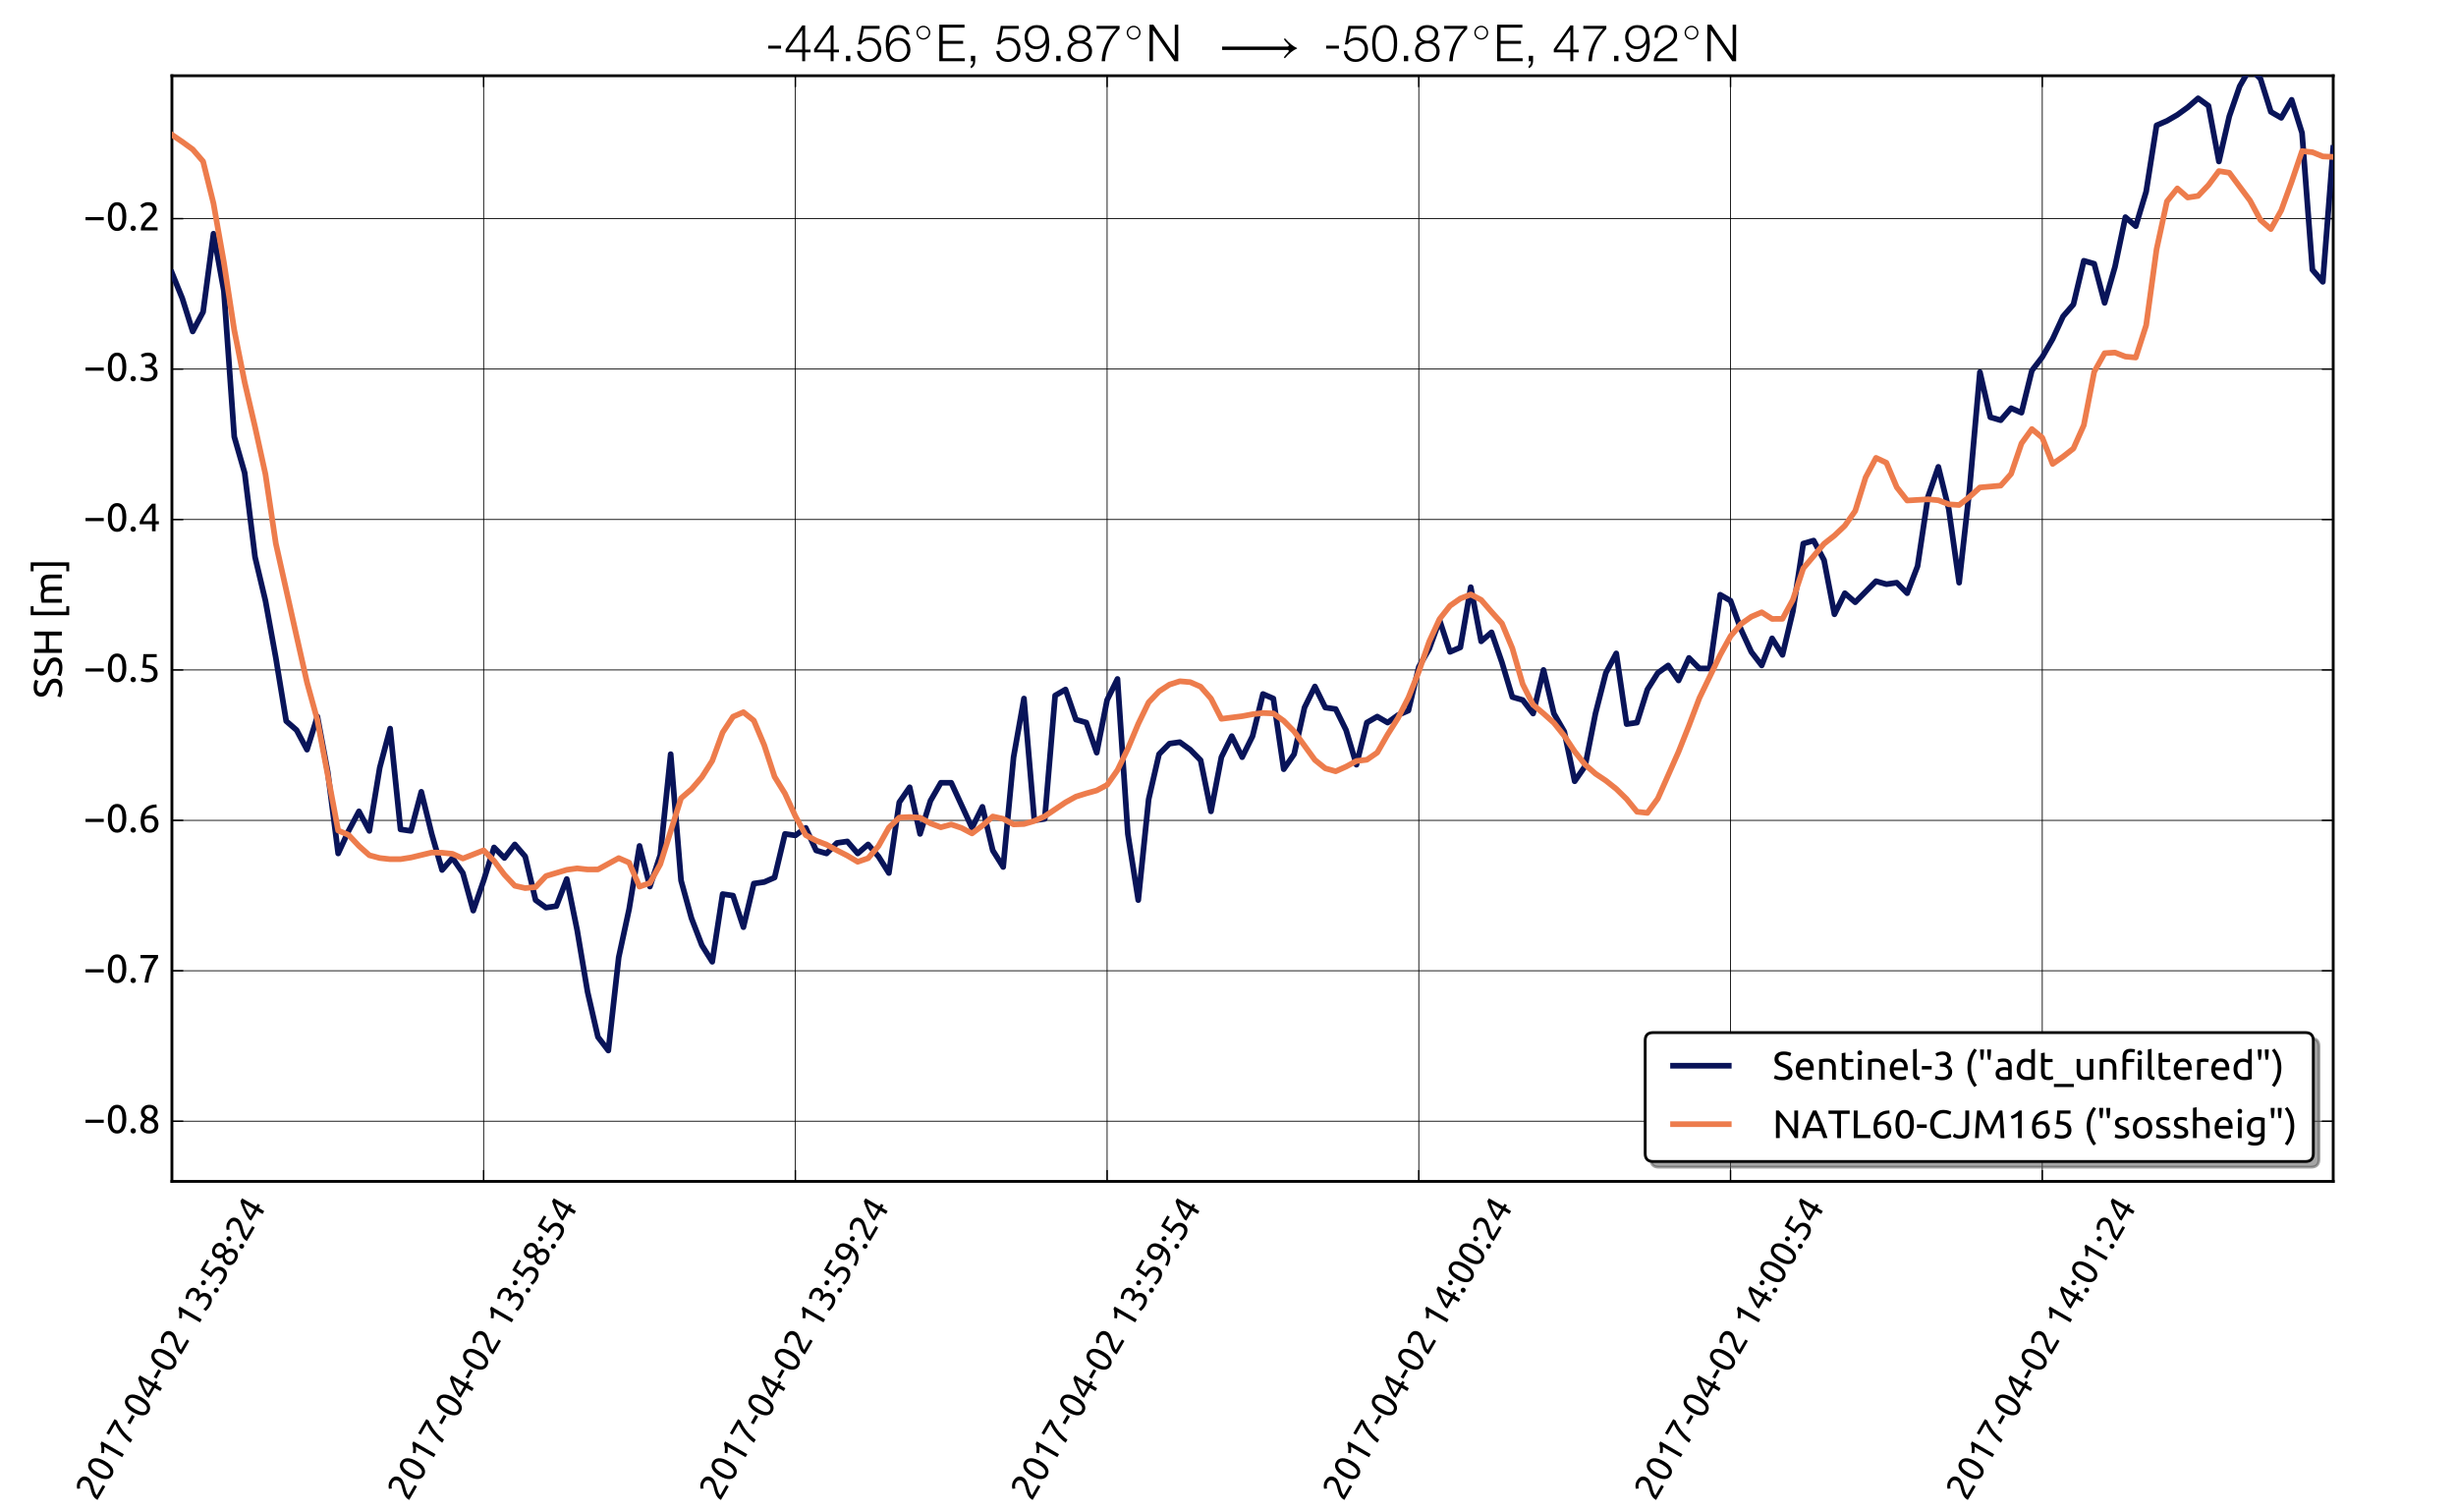 <?xml version="1.0" encoding="utf-8" standalone="no"?>
<!DOCTYPE svg PUBLIC "-//W3C//DTD SVG 1.1//EN"
  "http://www.w3.org/Graphics/SVG/1.1/DTD/svg11.dtd">
<!-- Created with matplotlib (http://matplotlib.org/) -->
<svg height="532pt" version="1.1" viewBox="0 0 864 532" width="864pt" xmlns="http://www.w3.org/2000/svg" xmlns:xlink="http://www.w3.org/1999/xlink">
 <defs>
  <style type="text/css">
*{stroke-linecap:butt;stroke-linejoin:round;stroke-miterlimit:100000;}
  </style>
 </defs>
 <g id="figure_1">
  <g id="patch_1">
   <path d="M 0 532.8 
L 864 532.8 
L 864 0 
L 0 0 
z
" style="fill:#ffffff;"/>
  </g>
  <g id="axes_1">
   <g id="patch_2">
    <path d="M 60.48 415.584 
L 820.8 415.584 
L 820.8 26.64 
L 60.48 26.64 
z
" style="fill:#ffffff;"/>
   </g>
   <g id="line2d_1">
    <path clip-path="url(#p0f9f9c977e)" d="M 60.48 -28.923 
" style="fill:none;stroke:#000000;stroke-linecap:square;stroke-width:2.0;"/>
   </g>
   <g id="patch_3">
    <path d="M 60.48 26.64 
L 820.8 26.64 
" style="fill:none;stroke:#000000;stroke-linecap:square;stroke-linejoin:miter;"/>
   </g>
   <g id="patch_4">
    <path d="M 820.8 415.584 
L 820.8 26.64 
" style="fill:none;stroke:#000000;stroke-linecap:square;stroke-linejoin:miter;"/>
   </g>
   <g id="patch_5">
    <path d="M 60.48 415.584 
L 820.8 415.584 
" style="fill:none;stroke:#000000;stroke-linecap:square;stroke-linejoin:miter;"/>
   </g>
   <g id="patch_6">
    <path d="M 60.48 415.584 
L 60.48 26.64 
" style="fill:none;stroke:#000000;stroke-linecap:square;stroke-linejoin:miter;"/>
   </g>
   <g id="matplotlib.axis_1">
    <g id="xtick_1">
     <g id="line2d_2">
      <path clip-path="url(#p0f9f9c977e)" d="M 60.48 415.584 
L 60.48 26.64 
" style="fill:none;stroke:#000000;stroke-linecap:square;stroke-width:0.3;"/>
     </g>
     <g id="line2d_3">
      <defs>
       <path d="M 0 0 
L 0 -4 
" id="m63b3e5d101" style="stroke:#000000;stroke-width:0.5;"/>
      </defs>
      <g>
       <use style="stroke:#000000;stroke-width:0.5;" x="60.48" xlink:href="#m63b3e5d101" y="415.584"/>
      </g>
     </g>
     <g id="line2d_4">
      <defs>
       <path d="M 0 0 
L 0 4 
" id="m6e3e9d4230" style="stroke:#000000;stroke-width:0.5;"/>
      </defs>
      <g>
       <use style="stroke:#000000;stroke-width:0.5;" x="60.48" xlink:href="#m6e3e9d4230" y="26.64"/>
      </g>
     </g>
     <g id="text_1">
      <!-- 2017-04-02 13:58:24 -->
      <defs>
       <path d="M 46.703 51.594 
Q 46.703 48 45.25 44.641 
Q 43.797 41.297 41.391 38.047 
Q 39 34.797 36 31.641 
Q 33 28.5 30 25.5 
Q 28.297 23.797 26.047 21.5 
Q 23.797 19.203 21.797 16.703 
Q 19.797 14.203 18.438 11.891 
Q 17.094 9.594 17.094 7.906 
L 49 7.906 
L 49 0 
L 7 0 
Q 6.906 0.594 6.906 1.188 
Q 6.906 1.797 6.906 2.297 
Q 6.906 7 8.453 11.047 
Q 10 15.094 12.5 18.688 
Q 15 22.297 18.094 25.5 
Q 21.203 28.703 24.203 31.703 
Q 26.703 34.094 28.953 36.438 
Q 31.203 38.797 32.953 41.141 
Q 34.703 43.5 35.75 46 
Q 36.797 48.5 36.797 51.297 
Q 36.797 54.297 35.844 56.391 
Q 34.906 58.5 33.297 59.891 
Q 31.703 61.297 29.547 61.938 
Q 27.406 62.594 25 62.594 
Q 22.094 62.594 19.688 61.797 
Q 17.297 61 15.391 59.953 
Q 13.5 58.906 12.203 57.75 
Q 10.906 56.594 10.203 56 
L 5.594 62.594 
Q 6.5 63.594 8.297 65.047 
Q 10.094 66.5 12.594 67.797 
Q 15.094 69.094 18.188 70 
Q 21.297 70.906 24.906 70.906 
Q 35.797 70.906 41.25 65.844 
Q 46.703 60.797 46.703 51.594 
" id="Ubuntu-32"/>
       <path id="Ubuntu-20"/>
       <path d="M 5 34.703 
Q 5 52.094 11.141 61.5 
Q 17.297 70.906 28.203 70.906 
Q 39.094 70.906 45.25 61.5 
Q 51.406 52.094 51.406 34.703 
Q 51.406 17.297 45.25 7.891 
Q 39.094 -1.5 28.203 -1.5 
Q 17.297 -1.5 11.141 7.891 
Q 5 17.297 5 34.703 
M 41.594 34.703 
Q 41.594 40.406 40.938 45.5 
Q 40.297 50.594 38.75 54.391 
Q 37.203 58.203 34.594 60.453 
Q 32 62.703 28.203 62.703 
Q 24.406 62.703 21.797 60.453 
Q 19.203 58.203 17.641 54.391 
Q 16.094 50.594 15.438 45.5 
Q 14.797 40.406 14.797 34.703 
Q 14.797 29 15.438 23.891 
Q 16.094 18.797 17.641 15 
Q 19.203 11.203 21.797 8.953 
Q 24.406 6.703 28.203 6.703 
Q 32 6.703 34.594 8.953 
Q 37.203 11.203 38.75 15 
Q 40.297 18.797 40.938 23.891 
Q 41.594 29 41.594 34.703 
" id="Ubuntu-30"/>
       <path d="M 9.297 55 
Q 15 57.203 20.391 60.641 
Q 25.797 64.094 30.297 69.297 
L 36.906 69.297 
L 36.906 0 
L 27.594 0 
L 27.594 56.406 
Q 26.406 55.297 24.656 54.094 
Q 22.906 52.906 20.844 51.797 
Q 18.797 50.703 16.547 49.703 
Q 14.297 48.703 12.203 48 
z
" id="Ubuntu-31"/>
       <path d="M 16.297 0 
Q 16.906 8 19.156 16.844 
Q 21.406 25.703 24.703 34.047 
Q 28 42.406 31.953 49.547 
Q 35.906 56.703 39.703 61.203 
L 6 61.203 
L 6 69.297 
L 50.094 69.297 
L 50.094 61.594 
Q 46.797 57.797 42.797 51.141 
Q 38.797 44.5 35.25 36.25 
Q 31.703 28 29.141 18.641 
Q 26.594 9.297 26 0 
z
" id="Ubuntu-37"/>
       <path d="M 4 24 
Q 5.906 28.406 9.203 34.25 
Q 12.5 40.094 16.641 46.297 
Q 20.797 52.5 25.547 58.5 
Q 30.297 64.5 35.094 69.297 
L 44 69.297 
L 44 25.297 
L 52.203 25.297 
L 52.203 17.703 
L 44 17.703 
L 44 0 
L 35 0 
L 35 17.703 
L 4 17.703 
z
M 35 58.297 
Q 32 55.094 28.953 51.141 
Q 25.906 47.203 23 42.891 
Q 20.094 38.594 17.547 34.094 
Q 15 29.594 13 25.297 
L 35 25.297 
z
" id="Ubuntu-34"/>
       <path d="M 22.594 6.797 
Q 31.5 6.797 35.344 10.297 
Q 39.203 13.797 39.203 19.703 
Q 39.203 23.5 37.594 26.094 
Q 36 28.703 33.391 30.25 
Q 30.797 31.797 27.344 32.438 
Q 23.906 33.094 20.297 33.094 
L 17.906 33.094 
L 17.906 40.703 
L 21.203 40.703 
Q 23.703 40.703 26.344 41.203 
Q 29 41.703 31.203 43 
Q 33.406 44.297 34.797 46.547 
Q 36.203 48.797 36.203 52.203 
Q 36.203 55 35.203 57 
Q 34.203 59 32.547 60.297 
Q 30.906 61.594 28.75 62.141 
Q 26.594 62.703 24.203 62.703 
Q 19.406 62.703 16.047 61.297 
Q 12.703 59.906 10.406 58.406 
L 6.797 65.5 
Q 8 66.297 9.844 67.25 
Q 11.703 68.203 14 69 
Q 16.297 69.797 18.938 70.344 
Q 21.594 70.906 24.5 70.906 
Q 30 70.906 34 69.547 
Q 38 68.203 40.594 65.75 
Q 43.203 63.297 44.5 59.938 
Q 45.797 56.594 45.797 52.703 
Q 45.797 47.297 42.688 43.438 
Q 39.594 39.594 35.203 37.594 
Q 37.906 36.797 40.406 35.297 
Q 42.906 33.797 44.75 31.5 
Q 46.594 29.203 47.75 26.203 
Q 48.906 23.203 48.906 19.5 
Q 48.906 15 47.344 11.141 
Q 45.797 7.297 42.547 4.5 
Q 39.297 1.703 34.391 0.094 
Q 29.5 -1.5 22.797 -1.5 
Q 20.203 -1.5 17.453 -1.094 
Q 14.703 -0.703 12.297 -0.094 
Q 9.906 0.5 8.094 1.094 
Q 6.297 1.703 5.5 2.094 
L 7.297 10.203 
Q 9 9.406 12.953 8.094 
Q 16.906 6.797 22.594 6.797 
" id="Ubuntu-33"/>
       <path d="M 50.906 18 
Q 50.906 13.797 49.453 10.25 
Q 48 6.703 45.141 4.047 
Q 42.297 1.406 38 -0.047 
Q 33.703 -1.5 28.094 -1.5 
Q 21.594 -1.5 17.25 0.344 
Q 12.906 2.203 10.297 5 
Q 7.703 7.797 6.594 11.141 
Q 5.5 14.5 5.5 17.5 
Q 5.5 20.406 6.453 23.047 
Q 7.406 25.703 8.953 28 
Q 10.5 30.297 12.547 32.141 
Q 14.594 34 16.906 35.406 
Q 7.094 41 7.094 51.906 
Q 7.094 55.703 8.594 59.141 
Q 10.094 62.594 12.844 65.188 
Q 15.594 67.797 19.5 69.344 
Q 23.406 70.906 28.203 70.906 
Q 33.797 70.906 37.797 69.203 
Q 41.797 67.5 44.344 64.844 
Q 46.906 62.203 48.047 59 
Q 49.203 55.797 49.203 52.797 
Q 49.203 49.906 48.344 47.344 
Q 47.5 44.797 46.047 42.594 
Q 44.594 40.406 42.75 38.703 
Q 40.906 37 38.906 35.703 
Q 50.703 30.094 50.906 18 
M 14.906 17.406 
Q 14.906 15.594 15.547 13.641 
Q 16.203 11.703 17.797 10.047 
Q 19.406 8.406 21.906 7.297 
Q 24.406 6.203 28.203 6.203 
Q 31.594 6.203 34.141 7.203 
Q 36.703 8.203 38.297 9.75 
Q 39.906 11.297 40.703 13.297 
Q 41.5 15.297 41.5 17.406 
Q 41.5 20.594 40.297 23 
Q 39.094 25.406 36.844 27.203 
Q 34.594 29 31.438 30.25 
Q 28.297 31.5 24.297 32.406 
Q 19.797 29.906 17.344 26.203 
Q 14.906 22.5 14.906 17.406 
M 39.906 52.906 
Q 39.906 54.406 39.25 56.203 
Q 38.594 58 37.188 59.547 
Q 35.797 61.094 33.594 62.141 
Q 31.406 63.203 28.203 63.203 
Q 25 63.203 22.75 62.203 
Q 20.5 61.203 19.094 59.641 
Q 17.703 58.094 17.047 56.25 
Q 16.406 54.406 16.406 52.594 
Q 16.406 50.406 17.203 48.203 
Q 18 46 19.703 44.094 
Q 21.406 42.203 24.156 40.703 
Q 26.906 39.203 30.703 38.297 
Q 34.906 40.797 37.406 44.141 
Q 39.906 47.5 39.906 52.906 
" id="Ubuntu-38"/>
       <path d="M 19.906 42.594 
Q 35 42 42.047 36 
Q 49.094 30 49.094 19.703 
Q 49.094 15.094 47.547 11.188 
Q 46 7.297 42.844 4.5 
Q 39.703 1.703 34.891 0.094 
Q 30.094 -1.5 23.5 -1.5 
Q 20.906 -1.5 18.203 -1.094 
Q 15.5 -0.703 13.203 -0.094 
Q 10.906 0.5 9.094 1.094 
Q 7.297 1.703 6.5 2.094 
L 8.297 10.203 
Q 10 9.406 13.844 8.094 
Q 17.703 6.797 23.297 6.797 
Q 27.797 6.797 30.844 7.797 
Q 33.906 8.797 35.797 10.5 
Q 37.703 12.203 38.547 14.453 
Q 39.406 16.703 39.406 19.203 
Q 39.406 23 38.094 25.953 
Q 36.797 28.906 33.5 30.906 
Q 30.203 32.906 24.703 33.953 
Q 19.203 35 10.797 35 
Q 11.406 39.906 11.75 44.203 
Q 12.094 48.5 12.391 52.594 
Q 12.703 56.703 12.891 60.75 
Q 13.094 64.797 13.297 69.297 
L 46.703 69.297 
L 46.703 61.406 
L 21.406 61.406 
Q 21.297 59.906 21.094 57.344 
Q 20.906 54.797 20.703 52.047 
Q 20.5 49.297 20.297 46.688 
Q 20.094 44.094 19.906 42.594 
" id="Ubuntu-35"/>
       <path d="M 19 5.406 
Q 19 2.703 17.203 0.703 
Q 15.406 -1.297 12.297 -1.297 
Q 9.203 -1.297 7.391 0.703 
Q 5.594 2.703 5.594 5.406 
Q 5.594 8.094 7.391 10.094 
Q 9.203 12.094 12.297 12.094 
Q 15.406 12.094 17.203 10.094 
Q 19 8.094 19 5.406 
M 19 45.406 
Q 19 42.703 17.203 40.703 
Q 15.406 38.703 12.297 38.703 
Q 9.203 38.703 7.391 40.703 
Q 5.594 42.703 5.594 45.406 
Q 5.594 48.094 7.391 50.094 
Q 9.203 52.094 12.297 52.094 
Q 15.406 52.094 17.203 50.094 
Q 19 48.094 19 45.406 
" id="Ubuntu-3a"/>
       <path d="M 2.594 34.297 
L 27.297 34.297 
L 27.297 25.594 
L 2.594 25.594 
z
" id="Ubuntu-2d"/>
      </defs>
      <g transform="translate(33.849 528.405)rotate(-60.0)scale(0.13 -0.13)">
       <use xlink:href="#Ubuntu-32"/>
       <use x="56.4" xlink:href="#Ubuntu-30"/>
       <use x="112.8" xlink:href="#Ubuntu-31"/>
       <use x="169.2" xlink:href="#Ubuntu-37"/>
       <use x="225.6" xlink:href="#Ubuntu-2d"/>
       <use x="255.5" xlink:href="#Ubuntu-30"/>
       <use x="311.9" xlink:href="#Ubuntu-34"/>
       <use x="368.3" xlink:href="#Ubuntu-2d"/>
       <use x="398.2" xlink:href="#Ubuntu-30"/>
       <use x="454.6" xlink:href="#Ubuntu-32"/>
       <use x="511" xlink:href="#Ubuntu-20"/>
       <use x="534.1" xlink:href="#Ubuntu-31"/>
       <use x="590.5" xlink:href="#Ubuntu-33"/>
       <use x="646.9" xlink:href="#Ubuntu-3a"/>
       <use x="671.5" xlink:href="#Ubuntu-35"/>
       <use x="727.9" xlink:href="#Ubuntu-38"/>
       <use x="784.3" xlink:href="#Ubuntu-3a"/>
       <use x="808.9" xlink:href="#Ubuntu-32"/>
       <use x="865.3" xlink:href="#Ubuntu-34"/>
      </g>
     </g>
    </g>
    <g id="xtick_2">
     <g id="line2d_5">
      <path clip-path="url(#p0f9f9c977e)" d="M 170.142 415.584 
L 170.142 26.64 
" style="fill:none;stroke:#000000;stroke-linecap:square;stroke-width:0.3;"/>
     </g>
     <g id="line2d_6">
      <g>
       <use style="stroke:#000000;stroke-width:0.5;" x="170.142" xlink:href="#m63b3e5d101" y="415.584"/>
      </g>
     </g>
     <g id="line2d_7">
      <g>
       <use style="stroke:#000000;stroke-width:0.5;" x="170.142" xlink:href="#m6e3e9d4230" y="26.64"/>
      </g>
     </g>
     <g id="text_2">
      <!-- 2017-04-02 13:58:54 -->
      <g transform="translate(143.51 528.405)rotate(-60.0)scale(0.13 -0.13)">
       <use xlink:href="#Ubuntu-32"/>
       <use x="56.4" xlink:href="#Ubuntu-30"/>
       <use x="112.8" xlink:href="#Ubuntu-31"/>
       <use x="169.2" xlink:href="#Ubuntu-37"/>
       <use x="225.6" xlink:href="#Ubuntu-2d"/>
       <use x="255.5" xlink:href="#Ubuntu-30"/>
       <use x="311.9" xlink:href="#Ubuntu-34"/>
       <use x="368.3" xlink:href="#Ubuntu-2d"/>
       <use x="398.2" xlink:href="#Ubuntu-30"/>
       <use x="454.6" xlink:href="#Ubuntu-32"/>
       <use x="511" xlink:href="#Ubuntu-20"/>
       <use x="534.1" xlink:href="#Ubuntu-31"/>
       <use x="590.5" xlink:href="#Ubuntu-33"/>
       <use x="646.9" xlink:href="#Ubuntu-3a"/>
       <use x="671.5" xlink:href="#Ubuntu-35"/>
       <use x="727.9" xlink:href="#Ubuntu-38"/>
       <use x="784.3" xlink:href="#Ubuntu-3a"/>
       <use x="808.9" xlink:href="#Ubuntu-35"/>
       <use x="865.3" xlink:href="#Ubuntu-34"/>
      </g>
     </g>
    </g>
    <g id="xtick_3">
     <g id="line2d_8">
      <path clip-path="url(#p0f9f9c977e)" d="M 279.803 415.584 
L 279.803 26.64 
" style="fill:none;stroke:#000000;stroke-linecap:square;stroke-width:0.3;"/>
     </g>
     <g id="line2d_9">
      <g>
       <use style="stroke:#000000;stroke-width:0.5;" x="279.803" xlink:href="#m63b3e5d101" y="415.584"/>
      </g>
     </g>
     <g id="line2d_10">
      <g>
       <use style="stroke:#000000;stroke-width:0.5;" x="279.803" xlink:href="#m6e3e9d4230" y="26.64"/>
      </g>
     </g>
     <g id="text_3">
      <!-- 2017-04-02 13:59:24 -->
      <defs>
       <path d="M 50.094 41.594 
Q 50.094 21 39.844 10.453 
Q 29.594 -0.094 9.406 -0.203 
L 9.094 7.594 
Q 15.406 7.594 20.453 8.797 
Q 25.5 10 29.297 12.641 
Q 33.094 15.297 35.641 19.5 
Q 38.203 23.703 39.406 29.797 
Q 36.797 28.594 33.5 27.844 
Q 30.203 27.094 26.703 27.094 
Q 20.797 27.094 16.688 28.844 
Q 12.594 30.594 10 33.547 
Q 7.406 36.5 6.25 40.344 
Q 5.094 44.203 5.094 48.406 
Q 5.094 52.094 6.391 56.094 
Q 7.703 60.094 10.344 63.391 
Q 13 66.703 17.094 68.797 
Q 21.203 70.906 26.797 70.906 
Q 32.5 70.906 36.844 68.906 
Q 41.203 66.906 44.141 63.094 
Q 47.094 59.297 48.594 53.844 
Q 50.094 48.406 50.094 41.594 
M 27.703 34.703 
Q 31.203 34.703 34.297 35.344 
Q 37.406 36 40.297 37.297 
Q 40.406 38.406 40.406 39.453 
Q 40.406 40.5 40.406 41.594 
Q 40.406 45.906 39.797 49.844 
Q 39.203 53.797 37.641 56.75 
Q 36.094 59.703 33.5 61.453 
Q 30.906 63.203 26.906 63.203 
Q 23.594 63.203 21.297 61.797 
Q 19 60.406 17.5 58.25 
Q 16 56.094 15.344 53.547 
Q 14.703 51 14.703 48.594 
Q 14.703 41.797 17.953 38.25 
Q 21.203 34.703 27.703 34.703 
" id="Ubuntu-39"/>
      </defs>
      <g transform="translate(253.172 528.405)rotate(-60.0)scale(0.13 -0.13)">
       <use xlink:href="#Ubuntu-32"/>
       <use x="56.4" xlink:href="#Ubuntu-30"/>
       <use x="112.8" xlink:href="#Ubuntu-31"/>
       <use x="169.2" xlink:href="#Ubuntu-37"/>
       <use x="225.6" xlink:href="#Ubuntu-2d"/>
       <use x="255.5" xlink:href="#Ubuntu-30"/>
       <use x="311.9" xlink:href="#Ubuntu-34"/>
       <use x="368.3" xlink:href="#Ubuntu-2d"/>
       <use x="398.2" xlink:href="#Ubuntu-30"/>
       <use x="454.6" xlink:href="#Ubuntu-32"/>
       <use x="511" xlink:href="#Ubuntu-20"/>
       <use x="534.1" xlink:href="#Ubuntu-31"/>
       <use x="590.5" xlink:href="#Ubuntu-33"/>
       <use x="646.9" xlink:href="#Ubuntu-3a"/>
       <use x="671.5" xlink:href="#Ubuntu-35"/>
       <use x="727.9" xlink:href="#Ubuntu-39"/>
       <use x="784.3" xlink:href="#Ubuntu-3a"/>
       <use x="808.9" xlink:href="#Ubuntu-32"/>
       <use x="865.3" xlink:href="#Ubuntu-34"/>
      </g>
     </g>
    </g>
    <g id="xtick_4">
     <g id="line2d_11">
      <path clip-path="url(#p0f9f9c977e)" d="M 389.465 415.584 
L 389.465 26.64 
" style="fill:none;stroke:#000000;stroke-linecap:square;stroke-width:0.3;"/>
     </g>
     <g id="line2d_12">
      <g>
       <use style="stroke:#000000;stroke-width:0.5;" x="389.465" xlink:href="#m63b3e5d101" y="415.584"/>
      </g>
     </g>
     <g id="line2d_13">
      <g>
       <use style="stroke:#000000;stroke-width:0.5;" x="389.465" xlink:href="#m6e3e9d4230" y="26.64"/>
      </g>
     </g>
     <g id="text_4">
      <!-- 2017-04-02 13:59:54 -->
      <g transform="translate(362.833 528.405)rotate(-60.0)scale(0.13 -0.13)">
       <use xlink:href="#Ubuntu-32"/>
       <use x="56.4" xlink:href="#Ubuntu-30"/>
       <use x="112.8" xlink:href="#Ubuntu-31"/>
       <use x="169.2" xlink:href="#Ubuntu-37"/>
       <use x="225.6" xlink:href="#Ubuntu-2d"/>
       <use x="255.5" xlink:href="#Ubuntu-30"/>
       <use x="311.9" xlink:href="#Ubuntu-34"/>
       <use x="368.3" xlink:href="#Ubuntu-2d"/>
       <use x="398.2" xlink:href="#Ubuntu-30"/>
       <use x="454.6" xlink:href="#Ubuntu-32"/>
       <use x="511" xlink:href="#Ubuntu-20"/>
       <use x="534.1" xlink:href="#Ubuntu-31"/>
       <use x="590.5" xlink:href="#Ubuntu-33"/>
       <use x="646.9" xlink:href="#Ubuntu-3a"/>
       <use x="671.5" xlink:href="#Ubuntu-35"/>
       <use x="727.9" xlink:href="#Ubuntu-39"/>
       <use x="784.3" xlink:href="#Ubuntu-3a"/>
       <use x="808.9" xlink:href="#Ubuntu-35"/>
       <use x="865.3" xlink:href="#Ubuntu-34"/>
      </g>
     </g>
    </g>
    <g id="xtick_5">
     <g id="line2d_14">
      <path clip-path="url(#p0f9f9c977e)" d="M 499.126 415.584 
L 499.126 26.64 
" style="fill:none;stroke:#000000;stroke-linecap:square;stroke-width:0.3;"/>
     </g>
     <g id="line2d_15">
      <g>
       <use style="stroke:#000000;stroke-width:0.5;" x="499.126" xlink:href="#m63b3e5d101" y="415.584"/>
      </g>
     </g>
     <g id="line2d_16">
      <g>
       <use style="stroke:#000000;stroke-width:0.5;" x="499.126" xlink:href="#m6e3e9d4230" y="26.64"/>
      </g>
     </g>
     <g id="text_5">
      <!-- 2017-04-02 14:00:24 -->
      <g transform="translate(472.495 528.405)rotate(-60.0)scale(0.13 -0.13)">
       <use xlink:href="#Ubuntu-32"/>
       <use x="56.4" xlink:href="#Ubuntu-30"/>
       <use x="112.8" xlink:href="#Ubuntu-31"/>
       <use x="169.2" xlink:href="#Ubuntu-37"/>
       <use x="225.6" xlink:href="#Ubuntu-2d"/>
       <use x="255.5" xlink:href="#Ubuntu-30"/>
       <use x="311.9" xlink:href="#Ubuntu-34"/>
       <use x="368.3" xlink:href="#Ubuntu-2d"/>
       <use x="398.2" xlink:href="#Ubuntu-30"/>
       <use x="454.6" xlink:href="#Ubuntu-32"/>
       <use x="511" xlink:href="#Ubuntu-20"/>
       <use x="534.1" xlink:href="#Ubuntu-31"/>
       <use x="590.5" xlink:href="#Ubuntu-34"/>
       <use x="646.9" xlink:href="#Ubuntu-3a"/>
       <use x="671.5" xlink:href="#Ubuntu-30"/>
       <use x="727.9" xlink:href="#Ubuntu-30"/>
       <use x="784.3" xlink:href="#Ubuntu-3a"/>
       <use x="808.9" xlink:href="#Ubuntu-32"/>
       <use x="865.3" xlink:href="#Ubuntu-34"/>
      </g>
     </g>
    </g>
    <g id="xtick_6">
     <g id="line2d_17">
      <path clip-path="url(#p0f9f9c977e)" d="M 608.788 415.584 
L 608.788 26.64 
" style="fill:none;stroke:#000000;stroke-linecap:square;stroke-width:0.3;"/>
     </g>
     <g id="line2d_18">
      <g>
       <use style="stroke:#000000;stroke-width:0.5;" x="608.788" xlink:href="#m63b3e5d101" y="415.584"/>
      </g>
     </g>
     <g id="line2d_19">
      <g>
       <use style="stroke:#000000;stroke-width:0.5;" x="608.788" xlink:href="#m6e3e9d4230" y="26.64"/>
      </g>
     </g>
     <g id="text_6">
      <!-- 2017-04-02 14:00:54 -->
      <g transform="translate(582.156 528.405)rotate(-60.0)scale(0.13 -0.13)">
       <use xlink:href="#Ubuntu-32"/>
       <use x="56.4" xlink:href="#Ubuntu-30"/>
       <use x="112.8" xlink:href="#Ubuntu-31"/>
       <use x="169.2" xlink:href="#Ubuntu-37"/>
       <use x="225.6" xlink:href="#Ubuntu-2d"/>
       <use x="255.5" xlink:href="#Ubuntu-30"/>
       <use x="311.9" xlink:href="#Ubuntu-34"/>
       <use x="368.3" xlink:href="#Ubuntu-2d"/>
       <use x="398.2" xlink:href="#Ubuntu-30"/>
       <use x="454.6" xlink:href="#Ubuntu-32"/>
       <use x="511" xlink:href="#Ubuntu-20"/>
       <use x="534.1" xlink:href="#Ubuntu-31"/>
       <use x="590.5" xlink:href="#Ubuntu-34"/>
       <use x="646.9" xlink:href="#Ubuntu-3a"/>
       <use x="671.5" xlink:href="#Ubuntu-30"/>
       <use x="727.9" xlink:href="#Ubuntu-30"/>
       <use x="784.3" xlink:href="#Ubuntu-3a"/>
       <use x="808.9" xlink:href="#Ubuntu-35"/>
       <use x="865.3" xlink:href="#Ubuntu-34"/>
      </g>
     </g>
    </g>
    <g id="xtick_7">
     <g id="line2d_20">
      <path clip-path="url(#p0f9f9c977e)" d="M 718.449 415.584 
L 718.449 26.64 
" style="fill:none;stroke:#000000;stroke-linecap:square;stroke-width:0.3;"/>
     </g>
     <g id="line2d_21">
      <g>
       <use style="stroke:#000000;stroke-width:0.5;" x="718.449" xlink:href="#m63b3e5d101" y="415.584"/>
      </g>
     </g>
     <g id="line2d_22">
      <g>
       <use style="stroke:#000000;stroke-width:0.5;" x="718.449" xlink:href="#m6e3e9d4230" y="26.64"/>
      </g>
     </g>
     <g id="text_7">
      <!-- 2017-04-02 14:01:24 -->
      <g transform="translate(691.818 528.405)rotate(-60.0)scale(0.13 -0.13)">
       <use xlink:href="#Ubuntu-32"/>
       <use x="56.4" xlink:href="#Ubuntu-30"/>
       <use x="112.8" xlink:href="#Ubuntu-31"/>
       <use x="169.2" xlink:href="#Ubuntu-37"/>
       <use x="225.6" xlink:href="#Ubuntu-2d"/>
       <use x="255.5" xlink:href="#Ubuntu-30"/>
       <use x="311.9" xlink:href="#Ubuntu-34"/>
       <use x="368.3" xlink:href="#Ubuntu-2d"/>
       <use x="398.2" xlink:href="#Ubuntu-30"/>
       <use x="454.6" xlink:href="#Ubuntu-32"/>
       <use x="511" xlink:href="#Ubuntu-20"/>
       <use x="534.1" xlink:href="#Ubuntu-31"/>
       <use x="590.5" xlink:href="#Ubuntu-34"/>
       <use x="646.9" xlink:href="#Ubuntu-3a"/>
       <use x="671.5" xlink:href="#Ubuntu-30"/>
       <use x="727.9" xlink:href="#Ubuntu-31"/>
       <use x="784.3" xlink:href="#Ubuntu-3a"/>
       <use x="808.9" xlink:href="#Ubuntu-32"/>
       <use x="865.3" xlink:href="#Ubuntu-34"/>
      </g>
     </g>
    </g>
   </g>
   <g id="matplotlib.axis_2">
    <g id="ytick_1">
     <g id="line2d_23">
      <path clip-path="url(#p0f9f9c977e)" d="M 60.48 394.417 
L 820.8 394.417 
" style="fill:none;stroke:#000000;stroke-linecap:square;stroke-width:0.3;"/>
     </g>
     <g id="line2d_24">
      <defs>
       <path d="M 0 0 
L 4 0 
" id="madc380bc06" style="stroke:#000000;stroke-width:0.5;"/>
      </defs>
      <g>
       <use style="stroke:#000000;stroke-width:0.5;" x="60.48" xlink:href="#madc380bc06" y="394.417"/>
      </g>
     </g>
     <g id="line2d_25">
      <defs>
       <path d="M 0 0 
L -4 0 
" id="m741468d347" style="stroke:#000000;stroke-width:0.5;"/>
      </defs>
      <g>
       <use style="stroke:#000000;stroke-width:0.5;" x="820.8" xlink:href="#m741468d347" y="394.417"/>
      </g>
     </g>
     <g id="text_8">
      <!-- −0.8 -->
      <defs>
       <path d="M 19 5.406 
Q 19 2.703 17.203 0.703 
Q 15.406 -1.297 12.297 -1.297 
Q 9.203 -1.297 7.391 0.703 
Q 5.594 2.703 5.594 5.406 
Q 5.594 8.094 7.391 10.094 
Q 9.203 12.094 12.297 12.094 
Q 15.406 12.094 17.203 10.094 
Q 19 8.094 19 5.406 
" id="Ubuntu-2e"/>
       <path d="M 5.297 33.406 
L 51.094 33.406 
L 51.094 25.5 
L 5.297 25.5 
z
" id="Ubuntu-2212"/>
      </defs>
      <g transform="translate(29.346 398.554)scale(0.14 -0.14)">
       <use xlink:href="#Ubuntu-2212"/>
       <use x="56.4" xlink:href="#Ubuntu-30"/>
       <use x="112.8" xlink:href="#Ubuntu-2e"/>
       <use x="137.4" xlink:href="#Ubuntu-38"/>
      </g>
     </g>
    </g>
    <g id="ytick_2">
     <g id="line2d_26">
      <path clip-path="url(#p0f9f9c977e)" d="M 60.48 341.499 
L 820.8 341.499 
" style="fill:none;stroke:#000000;stroke-linecap:square;stroke-width:0.3;"/>
     </g>
     <g id="line2d_27">
      <g>
       <use style="stroke:#000000;stroke-width:0.5;" x="60.48" xlink:href="#madc380bc06" y="341.499"/>
      </g>
     </g>
     <g id="line2d_28">
      <g>
       <use style="stroke:#000000;stroke-width:0.5;" x="820.8" xlink:href="#m741468d347" y="341.499"/>
      </g>
     </g>
     <g id="text_9">
      <!-- −0.7 -->
      <g transform="translate(29.346 345.636)scale(0.14 -0.14)">
       <use xlink:href="#Ubuntu-2212"/>
       <use x="56.4" xlink:href="#Ubuntu-30"/>
       <use x="112.8" xlink:href="#Ubuntu-2e"/>
       <use x="137.4" xlink:href="#Ubuntu-37"/>
      </g>
     </g>
    </g>
    <g id="ytick_3">
     <g id="line2d_29">
      <path clip-path="url(#p0f9f9c977e)" d="M 60.48 288.582 
L 820.8 288.582 
" style="fill:none;stroke:#000000;stroke-linecap:square;stroke-width:0.3;"/>
     </g>
     <g id="line2d_30">
      <g>
       <use style="stroke:#000000;stroke-width:0.5;" x="60.48" xlink:href="#madc380bc06" y="288.582"/>
      </g>
     </g>
     <g id="line2d_31">
      <g>
       <use style="stroke:#000000;stroke-width:0.5;" x="820.8" xlink:href="#m741468d347" y="288.582"/>
      </g>
     </g>
     <g id="text_10">
      <!-- −0.6 -->
      <defs>
       <path d="M 6.297 27.797 
Q 6.297 37.906 9.094 45.656 
Q 11.906 53.406 17.047 58.703 
Q 22.203 64 29.547 66.75 
Q 36.906 69.5 46.094 69.594 
L 46.797 61.797 
Q 40.906 61.703 36.047 60.5 
Q 31.203 59.297 27.391 56.688 
Q 23.594 54.094 21 49.938 
Q 18.406 45.797 17.094 39.703 
Q 19.703 40.906 22.953 41.703 
Q 26.203 42.5 29.703 42.5 
Q 35.594 42.5 39.688 40.703 
Q 43.797 38.906 46.391 35.953 
Q 49 33 50.141 29.141 
Q 51.297 25.297 51.297 21.094 
Q 51.297 17.297 50 13.297 
Q 48.703 9.297 46.047 6 
Q 43.406 2.703 39.297 0.594 
Q 35.203 -1.5 29.594 -1.5 
Q 18.203 -1.5 12.25 6.297 
Q 6.297 14.094 6.297 27.797 
M 28.703 34.906 
Q 25.203 34.906 22.203 34.25 
Q 19.203 33.594 16.203 32.297 
Q 16.094 31.203 16.047 30.047 
Q 16 28.906 16 27.797 
Q 16 23.406 16.594 19.5 
Q 17.203 15.594 18.75 12.641 
Q 20.297 9.703 22.891 7.953 
Q 25.5 6.203 29.5 6.203 
Q 32.797 6.203 35.094 7.594 
Q 37.406 9 38.906 11.203 
Q 40.406 13.406 41.047 15.953 
Q 41.703 18.5 41.703 20.906 
Q 41.703 27.703 38.453 31.297 
Q 35.203 34.906 28.703 34.906 
" id="Ubuntu-36"/>
      </defs>
      <g transform="translate(29.346 292.718)scale(0.14 -0.14)">
       <use xlink:href="#Ubuntu-2212"/>
       <use x="56.4" xlink:href="#Ubuntu-30"/>
       <use x="112.8" xlink:href="#Ubuntu-2e"/>
       <use x="137.4" xlink:href="#Ubuntu-36"/>
      </g>
     </g>
    </g>
    <g id="ytick_4">
     <g id="line2d_32">
      <path clip-path="url(#p0f9f9c977e)" d="M 60.48 235.664 
L 820.8 235.664 
" style="fill:none;stroke:#000000;stroke-linecap:square;stroke-width:0.3;"/>
     </g>
     <g id="line2d_33">
      <g>
       <use style="stroke:#000000;stroke-width:0.5;" x="60.48" xlink:href="#madc380bc06" y="235.664"/>
      </g>
     </g>
     <g id="line2d_34">
      <g>
       <use style="stroke:#000000;stroke-width:0.5;" x="820.8" xlink:href="#m741468d347" y="235.664"/>
      </g>
     </g>
     <g id="text_11">
      <!-- −0.5 -->
      <g transform="translate(29.346 239.801)scale(0.14 -0.14)">
       <use xlink:href="#Ubuntu-2212"/>
       <use x="56.4" xlink:href="#Ubuntu-30"/>
       <use x="112.8" xlink:href="#Ubuntu-2e"/>
       <use x="137.4" xlink:href="#Ubuntu-35"/>
      </g>
     </g>
    </g>
    <g id="ytick_5">
     <g id="line2d_35">
      <path clip-path="url(#p0f9f9c977e)" d="M 60.48 182.747 
L 820.8 182.747 
" style="fill:none;stroke:#000000;stroke-linecap:square;stroke-width:0.3;"/>
     </g>
     <g id="line2d_36">
      <g>
       <use style="stroke:#000000;stroke-width:0.5;" x="60.48" xlink:href="#madc380bc06" y="182.747"/>
      </g>
     </g>
     <g id="line2d_37">
      <g>
       <use style="stroke:#000000;stroke-width:0.5;" x="820.8" xlink:href="#m741468d347" y="182.747"/>
      </g>
     </g>
     <g id="text_12">
      <!-- −0.4 -->
      <g transform="translate(29.346 186.883)scale(0.14 -0.14)">
       <use xlink:href="#Ubuntu-2212"/>
       <use x="56.4" xlink:href="#Ubuntu-30"/>
       <use x="112.8" xlink:href="#Ubuntu-2e"/>
       <use x="137.4" xlink:href="#Ubuntu-34"/>
      </g>
     </g>
    </g>
    <g id="ytick_6">
     <g id="line2d_38">
      <path clip-path="url(#p0f9f9c977e)" d="M 60.48 129.829 
L 820.8 129.829 
" style="fill:none;stroke:#000000;stroke-linecap:square;stroke-width:0.3;"/>
     </g>
     <g id="line2d_39">
      <g>
       <use style="stroke:#000000;stroke-width:0.5;" x="60.48" xlink:href="#madc380bc06" y="129.829"/>
      </g>
     </g>
     <g id="line2d_40">
      <g>
       <use style="stroke:#000000;stroke-width:0.5;" x="820.8" xlink:href="#m741468d347" y="129.829"/>
      </g>
     </g>
     <g id="text_13">
      <!-- −0.3 -->
      <g transform="translate(29.346 133.966)scale(0.14 -0.14)">
       <use xlink:href="#Ubuntu-2212"/>
       <use x="56.4" xlink:href="#Ubuntu-30"/>
       <use x="112.8" xlink:href="#Ubuntu-2e"/>
       <use x="137.4" xlink:href="#Ubuntu-33"/>
      </g>
     </g>
    </g>
    <g id="ytick_7">
     <g id="line2d_41">
      <path clip-path="url(#p0f9f9c977e)" d="M 60.48 76.912 
L 820.8 76.912 
" style="fill:none;stroke:#000000;stroke-linecap:square;stroke-width:0.3;"/>
     </g>
     <g id="line2d_42">
      <g>
       <use style="stroke:#000000;stroke-width:0.5;" x="60.48" xlink:href="#madc380bc06" y="76.912"/>
      </g>
     </g>
     <g id="line2d_43">
      <g>
       <use style="stroke:#000000;stroke-width:0.5;" x="820.8" xlink:href="#m741468d347" y="76.912"/>
      </g>
     </g>
     <g id="text_14">
      <!-- −0.2 -->
      <g transform="translate(29.346 81.048)scale(0.14 -0.14)">
       <use xlink:href="#Ubuntu-2212"/>
       <use x="56.4" xlink:href="#Ubuntu-30"/>
       <use x="112.8" xlink:href="#Ubuntu-2e"/>
       <use x="137.4" xlink:href="#Ubuntu-32"/>
      </g>
     </g>
    </g>
    <g id="text_15">
     <!-- SSH [m] -->
     <defs>
      <path d="M 23.297 -18.5 
L 0.797 -18.5 
L 0.797 -11.203 
L 14.594 -11.203 
L 14.594 71 
L 0.797 71 
L 0.797 78.297 
L 23.297 78.297 
z
" id="Ubuntu-5d"/>
      <path d="M 8 50.5 
Q 11.203 51.297 16.453 52.188 
Q 21.703 53.094 28.594 53.094 
Q 33.594 53.094 37 51.75 
Q 40.406 50.406 42.703 47.797 
Q 43.406 48.297 44.906 49.188 
Q 46.406 50.094 48.594 50.938 
Q 50.797 51.797 53.5 52.438 
Q 56.203 53.094 59.297 53.094 
Q 65.297 53.094 69.094 51.344 
Q 72.906 49.594 75.047 46.391 
Q 77.203 43.203 77.953 38.797 
Q 78.703 34.406 78.703 29.203 
L 78.703 0 
L 69.406 0 
L 69.406 27.203 
Q 69.406 31.797 68.953 35.094 
Q 68.5 38.406 67.25 40.594 
Q 66 42.797 63.844 43.844 
Q 61.703 44.906 58.297 44.906 
Q 53.594 44.906 50.547 43.656 
Q 47.5 42.406 46.406 41.406 
Q 47.203 38.797 47.594 35.688 
Q 48 32.594 48 29.203 
L 48 0 
L 38.703 0 
L 38.703 27.203 
Q 38.703 31.797 38.203 35.094 
Q 37.703 38.406 36.453 40.594 
Q 35.203 42.797 33.047 43.844 
Q 30.906 44.906 27.594 44.906 
Q 26.203 44.906 24.594 44.797 
Q 23 44.703 21.547 44.547 
Q 20.094 44.406 18.891 44.203 
Q 17.703 44 17.297 43.906 
L 17.297 0 
L 8 0 
z
" id="Ubuntu-6d"/>
      <path d="M 52.203 69.297 
L 61.906 69.297 
L 61.906 0 
L 52.203 0 
L 52.203 32 
L 18.297 32 
L 18.297 0 
L 8.594 0 
L 8.594 69.297 
L 18.297 69.297 
L 18.297 40.406 
L 52.203 40.406 
z
" id="Ubuntu-48"/>
      <path d="M 9.594 78.297 
L 32.094 78.297 
L 32.094 71 
L 18.297 71 
L 18.297 -11.203 
L 32.094 -11.203 
L 32.094 -18.5 
L 9.594 -18.5 
z
" id="Ubuntu-5b"/>
      <path d="M 24.703 6.906 
Q 39.906 6.906 39.906 17.297 
Q 39.906 20.5 38.547 22.75 
Q 37.203 25 34.891 26.641 
Q 32.594 28.297 29.641 29.5 
Q 26.703 30.703 23.406 31.906 
Q 19.594 33.203 16.188 34.844 
Q 12.797 36.5 10.297 38.75 
Q 7.797 41 6.344 44.094 
Q 4.906 47.203 4.906 51.594 
Q 4.906 60.703 11.094 65.797 
Q 17.297 70.906 28.203 70.906 
Q 34.5 70.906 39.641 69.547 
Q 44.797 68.203 47.203 66.594 
L 44.094 58.703 
Q 42 60 37.844 61.25 
Q 33.703 62.5 28.203 62.5 
Q 25.406 62.5 23 61.891 
Q 20.594 61.297 18.797 60.094 
Q 17 58.906 15.953 57.047 
Q 14.906 55.203 14.906 52.703 
Q 14.906 49.906 16 48 
Q 17.094 46.094 19.094 44.641 
Q 21.094 43.203 23.75 42 
Q 26.406 40.797 29.594 39.594 
Q 34.094 37.797 37.844 36 
Q 41.594 34.203 44.344 31.703 
Q 47.094 29.203 48.594 25.75 
Q 50.094 22.297 50.094 17.406 
Q 50.094 8.297 43.438 3.391 
Q 36.797 -1.5 24.703 -1.5 
Q 20.594 -1.5 17.141 -0.953 
Q 13.703 -0.406 11 0.344 
Q 8.297 1.094 6.344 1.938 
Q 4.406 2.797 3.297 3.406 
L 6.203 11.406 
Q 8.5 10.094 13.203 8.5 
Q 17.906 6.906 24.703 6.906 
" id="Ubuntu-53"/>
     </defs>
     <g transform="translate(21.756 245.745)rotate(-90.0)scale(0.14 -0.14)">
      <use xlink:href="#Ubuntu-53"/>
      <use x="53.2" xlink:href="#Ubuntu-53"/>
      <use x="106.4" xlink:href="#Ubuntu-48"/>
      <use x="176.9" xlink:href="#Ubuntu-20"/>
      <use x="200" xlink:href="#Ubuntu-5b"/>
      <use x="232.9" xlink:href="#Ubuntu-6d"/>
      <use x="319" xlink:href="#Ubuntu-5d"/>
     </g>
    </g>
   </g>
   <g id="text_16">
    <!-- -44.56$^{\circ}$E, 59.87$^{\circ}$N  $\longrightarrow$ -50.87$^{\circ}$E, 47.92$^{\circ}$N -->
    <defs>
     <path d="M 6 24.594 
L 31 24.594 
L 31 30.406 
L 6 30.406 
z
" id="HelveticaNeue-Light-2d"/>
     <path d="M 9.703 0 
L 18.094 0 
L 18.094 10.594 
L 9.703 10.594 
z
" id="HelveticaNeue-Light-2e"/>
     <path d="M 7.203 71.406 
L 7.203 0 
L 57 0 
L 57 5.797 
L 14 5.797 
L 14 34 
L 53.797 34 
L 53.797 39.797 
L 14 39.797 
L 14 65.594 
L 56.5 65.594 
L 56.5 71.406 
z
" id="HelveticaNeue-Light-45"/>
     <path d="M 25 5.609 
Q 19.828 5.609 15.359 8.219 
Q 10.891 10.844 8.25 15.375 
Q 5.609 19.922 5.609 25 
Q 5.609 30.078 8.25 34.609 
Q 10.891 39.156 15.359 41.766 
Q 19.828 44.391 25 44.391 
Q 30.172 44.391 34.609 41.75 
Q 39.062 39.109 41.672 34.594 
Q 44.281 30.078 44.281 25 
Q 44.281 19.922 41.672 15.406 
Q 39.062 10.891 34.609 8.25 
Q 30.172 5.609 25 5.609 
M 25 9.625 
Q 31.25 9.625 35.766 14.188 
Q 40.281 18.75 40.281 25 
Q 40.281 29 38.203 32.594 
Q 36.141 36.188 32.625 38.281 
Q 29.109 40.375 25 40.375 
Q 21.922 40.375 19.141 39.172 
Q 16.359 37.984 14.156 35.781 
Q 11.969 33.594 10.797 30.828 
Q 9.625 28.078 9.625 25 
Q 9.625 18.75 14.141 14.188 
Q 18.656 9.625 25 9.625 
" id="Cmsy10-b1"/>
     <path d="M 18.094 10.594 
L 9.703 10.594 
L 9.703 0 
L 13.906 0 
Q 14 -1.094 13.75 -2.547 
Q 13.5 -4 12.891 -5.344 
Q 12.297 -6.703 11.391 -7.797 
Q 10.5 -8.906 9.297 -9.297 
L 9.297 -13.594 
Q 11.5 -13 13.141 -11.594 
Q 14.797 -10.203 15.891 -8.344 
Q 17 -6.5 17.547 -4.344 
Q 18.094 -2.203 18.094 0 
z
" id="HelveticaNeue-Light-2c"/>
     <path d="M 151.906 25.797 
L 151.906 24.797 
Q 140.406 19.906 128.094 5.703 
L 126.094 7.594 
Q 128.906 11.594 134.297 17.203 
Q 135.703 18.594 135.703 20 
Q 135.703 22 133.094 22 
L 5.5 22 
L 5.5 28.594 
L 133.203 28.594 
Q 134 28.594 134.891 29.344 
Q 135.797 30.094 135.797 30.797 
Q 135.797 31.906 134.406 33.297 
Q 129.5 38 126.203 43 
L 128.203 44.906 
Q 140.703 30.5 151.906 25.797 
" id="STIXGeneral-Regular-27f6"/>
     <path d="M 49.703 0 
L 49.703 5.797 
L 10.797 5.797 
Q 11.406 9.297 13.797 12.25 
Q 16.203 15.203 19.344 17.703 
Q 22.5 20.203 25.891 22.25 
Q 29.297 24.297 31.797 26 
Q 35.297 28.203 38.438 30.75 
Q 41.594 33.297 44.047 36.297 
Q 46.5 39.297 47.953 42.891 
Q 49.406 46.5 49.406 50.906 
Q 49.406 55.797 47.75 59.5 
Q 46.094 63.203 43.141 65.641 
Q 40.203 68.094 36.25 69.344 
Q 32.297 70.594 27.703 70.594 
Q 22 70.594 17.75 68.75 
Q 13.5 66.906 10.703 63.594 
Q 7.906 60.297 6.547 55.75 
Q 5.203 51.203 5.297 45.797 
L 11.594 45.797 
Q 11.5 49.703 12.344 53.203 
Q 13.203 56.703 15.094 59.391 
Q 17 62.094 20.047 63.688 
Q 23.094 65.297 27.406 65.297 
Q 30.594 65.297 33.438 64.344 
Q 36.297 63.406 38.438 61.547 
Q 40.594 59.703 41.844 57.047 
Q 43.094 54.406 43.094 51 
Q 43.094 46.797 41.641 43.75 
Q 40.203 40.703 37.297 37.797 
Q 34.406 34.906 30.75 32.344 
Q 27.094 29.797 23.391 27.344 
Q 19.703 24.906 16.203 22.25 
Q 12.703 19.594 9.891 16.391 
Q 7.094 13.203 5.391 9.203 
Q 3.703 5.203 3.594 0 
z
" id="HelveticaNeue-Light-32"/>
     <path d="M 7.094 71.406 
L 7.094 0 
L 13.906 0 
L 13.906 60.406 
L 14.094 60.406 
L 55.703 0 
L 63.297 0 
L 63.297 71.406 
L 56.5 71.406 
L 56.5 11 
L 56.297 11 
L 14.703 71.406 
z
" id="HelveticaNeue-Light-4e"/>
     <path id="HelveticaNeue-Light-20"/>
     <path d="M 44.203 52.297 
L 50.5 52.297 
Q 49.406 61.594 43.906 66.094 
Q 38.406 70.594 29 70.594 
Q 23.297 70.594 19.188 68.594 
Q 15.094 66.594 12.344 63.391 
Q 9.594 60.203 7.938 56.25 
Q 6.297 52.297 5.391 48.438 
Q 4.5 44.594 4.25 41.188 
Q 4 37.797 4 35.703 
Q 4 25.406 5.453 18.344 
Q 6.906 11.297 9.906 6.891 
Q 12.906 2.5 17.5 0.547 
Q 22.094 -1.406 28.5 -1.406 
Q 33.703 -1.406 38.047 0.344 
Q 42.406 2.094 45.547 5.25 
Q 48.703 8.406 50.453 12.75 
Q 52.203 17.094 52.203 22.203 
Q 52.203 27.297 50.547 31.594 
Q 48.906 35.906 45.906 39 
Q 42.906 42.094 38.656 43.844 
Q 34.406 45.594 29.094 45.594 
Q 23.094 45.594 18.047 42.391 
Q 13 39.203 10.5 34 
L 10.297 34 
Q 10.297 38.797 11 44.25 
Q 11.703 49.703 13.797 54.391 
Q 15.906 59.094 19.703 62.188 
Q 23.5 65.297 29.594 65.297 
Q 35.703 65.297 39.547 61.688 
Q 43.406 58.094 44.203 52.297 
M 29 40.297 
Q 33 40.297 36.141 38.844 
Q 39.297 37.406 41.438 34.906 
Q 43.594 32.406 44.75 29 
Q 45.906 25.594 45.906 21.797 
Q 45.906 18.203 44.703 14.891 
Q 43.5 11.594 41.25 9.141 
Q 39 6.703 35.953 5.25 
Q 32.906 3.797 29.094 3.797 
Q 24.5 3.797 21.203 5.188 
Q 17.906 6.594 15.75 9.047 
Q 13.594 11.5 12.594 14.797 
Q 11.594 18.094 11.594 21.797 
Q 11.594 25.703 12.75 29.047 
Q 13.906 32.406 16.156 34.906 
Q 18.406 37.406 21.656 38.844 
Q 24.906 40.297 29 40.297 
" id="HelveticaNeue-Light-36"/>
     <path d="M 9.906 20 
L 3.594 20 
Q 3.703 15 5.5 11 
Q 7.297 7 10.344 4.25 
Q 13.406 1.5 17.547 0.047 
Q 21.703 -1.406 26.594 -1.406 
Q 31.594 -1.406 36.047 0.344 
Q 40.5 2.094 43.797 5.25 
Q 47.094 8.406 49 12.75 
Q 50.906 17.094 50.906 22.203 
Q 50.906 27.5 49.25 31.953 
Q 47.594 36.406 44.547 39.594 
Q 41.5 42.797 37.141 44.594 
Q 32.797 46.406 27.406 46.406 
Q 23.203 46.406 19.203 44.703 
Q 15.203 43 12.594 39.906 
L 12.406 40.094 
L 16.906 63.297 
L 47.5 63.297 
L 47.5 69.094 
L 12.5 69.094 
L 5.703 32.797 
L 11.094 32.797 
Q 13.703 36.797 17.797 38.938 
Q 21.906 41.094 26.703 41.094 
Q 30.594 41.094 33.891 39.688 
Q 37.203 38.297 39.547 35.844 
Q 41.906 33.406 43.25 30.094 
Q 44.594 26.797 44.594 22.906 
Q 44.594 19.094 43.391 15.641 
Q 42.203 12.203 39.891 9.547 
Q 37.594 6.906 34.391 5.344 
Q 31.203 3.797 27.094 3.797 
Q 23.5 3.797 20.391 4.938 
Q 17.297 6.094 15 8.25 
Q 12.703 10.406 11.344 13.406 
Q 10 16.406 9.906 20 
" id="HelveticaNeue-Light-35"/>
     <path d="M 35.297 22.703 
L 8.703 22.703 
L 35.094 60.797 
L 35.297 60.797 
z
M 3 23.5 
L 3 17.406 
L 35.297 17.406 
L 35.297 0 
L 41.094 0 
L 41.094 17.406 
L 51.594 17.406 
L 51.594 22.703 
L 41.094 22.703 
L 41.094 70 
L 35.406 70 
z
" id="HelveticaNeue-Light-34"/>
     <path d="M 5.094 69.094 
L 5.094 63.297 
L 43.797 63.297 
Q 36.5 55 31.344 47.391 
Q 26.203 39.797 22.75 32.25 
Q 19.297 24.703 17.438 16.797 
Q 15.594 8.906 15 0 
L 21.797 0 
Q 22.406 12.203 25.656 22.344 
Q 28.906 32.5 33.25 40.453 
Q 37.594 48.406 42.188 54.156 
Q 46.797 59.906 50.094 63.297 
L 50.094 69.094 
z
" id="HelveticaNeue-Light-37"/>
     <path d="M 11.406 16.797 
L 5.094 16.797 
Q 6.203 7.5 11.703 3.047 
Q 17.203 -1.406 26.594 -1.406 
Q 32.297 -1.406 36.391 0.594 
Q 40.5 2.594 43.25 5.75 
Q 46 8.906 47.641 12.844 
Q 49.297 16.797 50.188 20.641 
Q 51.094 24.5 51.344 27.891 
Q 51.594 31.297 51.594 33.406 
Q 51.594 43.594 50.141 50.688 
Q 48.703 57.797 45.703 62.25 
Q 42.703 66.703 38.094 68.641 
Q 33.5 70.594 27.094 70.594 
Q 21.906 70.594 17.547 68.797 
Q 13.203 67 10.047 63.844 
Q 6.906 60.703 5.156 56.344 
Q 3.406 52 3.406 46.906 
Q 3.406 41.797 5.047 37.5 
Q 6.703 33.203 9.703 30.094 
Q 12.703 27 17 25.25 
Q 21.297 23.5 26.5 23.5 
Q 32.5 23.5 37.547 26.703 
Q 42.594 29.906 45.094 35.094 
L 45.297 35.094 
Q 45.297 30.297 44.594 24.844 
Q 43.906 19.406 41.797 14.703 
Q 39.703 10 35.953 6.891 
Q 32.203 3.797 26 3.797 
Q 19.906 3.797 16.047 7.391 
Q 12.203 11 11.406 16.797 
M 26.594 28.797 
Q 22.594 28.797 19.438 30.25 
Q 16.297 31.703 14.141 34.203 
Q 12 36.703 10.844 40.094 
Q 9.703 43.5 9.703 47.297 
Q 9.703 50.906 10.891 54.203 
Q 12.094 57.5 14.344 59.953 
Q 16.594 62.406 19.688 63.844 
Q 22.797 65.297 26.5 65.297 
Q 31.094 65.297 34.391 63.891 
Q 37.703 62.5 39.844 60.047 
Q 42 57.594 43 54.344 
Q 44 51.094 44 47.297 
Q 44 43.406 42.844 40.047 
Q 41.703 36.703 39.453 34.203 
Q 37.203 31.703 33.953 30.25 
Q 30.703 28.797 26.594 28.797 
" id="HelveticaNeue-Light-39"/>
     <path d="M 27.797 40.094 
Q 25 40 22.297 40.703 
Q 19.594 41.406 17.5 43 
Q 15.406 44.594 14.094 47.094 
Q 12.797 49.594 12.797 53.094 
Q 12.797 56.094 14.047 58.391 
Q 15.297 60.703 17.391 62.203 
Q 19.5 63.703 22.203 64.5 
Q 24.906 65.297 27.797 65.297 
Q 31 65.297 33.703 64.5 
Q 36.406 63.703 38.406 62.203 
Q 40.406 60.703 41.547 58.391 
Q 42.703 56.094 42.703 53.094 
Q 42.703 49.703 41.453 47.203 
Q 40.203 44.703 38.141 43.094 
Q 36.094 41.5 33.391 40.75 
Q 30.703 40 27.797 40.094 
M 49 53.094 
Q 49 57.594 47.141 60.891 
Q 45.297 64.203 42.25 66.344 
Q 39.203 68.5 35.391 69.547 
Q 31.594 70.594 27.703 70.594 
Q 23.797 70.594 20 69.547 
Q 16.203 68.5 13.203 66.344 
Q 10.203 64.203 8.344 60.891 
Q 6.5 57.594 6.5 53.094 
Q 6.5 47.297 9.453 43.344 
Q 12.406 39.406 17.906 37.703 
L 17.906 37.5 
Q 11.297 36.297 7.594 31.391 
Q 3.906 26.5 3.703 19.594 
Q 3.703 14.297 5.594 10.344 
Q 7.5 6.406 10.797 3.797 
Q 14.094 1.203 18.5 -0.094 
Q 22.906 -1.406 27.797 -1.406 
Q 32.797 -1.406 37.141 -0.094 
Q 41.5 1.203 44.797 3.797 
Q 48.094 6.406 50 10.344 
Q 51.906 14.297 51.906 19.594 
Q 51.906 26.797 48.203 31.438 
Q 44.5 36.094 37.594 37.5 
L 37.594 37.703 
Q 43 39.297 46 43.344 
Q 49 47.406 49 53.094 
M 27.797 3.797 
Q 24.094 3.797 20.844 4.797 
Q 17.594 5.797 15.188 7.75 
Q 12.797 9.703 11.391 12.703 
Q 10 15.703 10 19.594 
Q 10 23.406 11.453 26.297 
Q 12.906 29.203 15.297 31.141 
Q 17.703 33.094 20.953 34 
Q 24.203 34.906 27.797 34.797 
Q 31.297 34.906 34.547 33.953 
Q 37.797 33 40.25 31.047 
Q 42.703 29.094 44.141 26.25 
Q 45.594 23.406 45.594 19.594 
Q 45.594 15.594 44.188 12.594 
Q 42.797 9.594 40.391 7.641 
Q 38 5.703 34.75 4.75 
Q 31.5 3.797 27.797 3.797 
" id="HelveticaNeue-Light-38"/>
     <path d="M 27.797 70.594 
Q 20.203 70.594 15.391 67.25 
Q 10.594 63.906 7.938 58.703 
Q 5.297 53.5 4.344 47.094 
Q 3.406 40.703 3.406 34.5 
Q 3.406 28.406 4.344 22 
Q 5.297 15.594 7.938 10.391 
Q 10.594 5.203 15.391 1.891 
Q 20.203 -1.406 27.797 -1.406 
Q 35.5 -1.406 40.25 1.891 
Q 45 5.203 47.641 10.391 
Q 50.297 15.594 51.25 22 
Q 52.203 28.406 52.203 34.594 
Q 52.203 40.703 51.25 47.094 
Q 50.297 53.5 47.641 58.703 
Q 45 63.906 40.25 67.25 
Q 35.5 70.594 27.797 70.594 
M 27.797 65.297 
Q 33.797 65.297 37.391 62.188 
Q 41 59.094 42.844 54.5 
Q 44.703 49.906 45.297 44.5 
Q 45.906 39.094 45.906 34.594 
Q 45.906 30 45.297 24.641 
Q 44.703 19.297 42.844 14.641 
Q 41 10 37.391 6.891 
Q 33.797 3.797 27.797 3.797 
Q 21.797 3.797 18.188 6.891 
Q 14.594 10 12.75 14.641 
Q 10.906 19.297 10.297 24.641 
Q 9.703 30 9.703 34.594 
Q 9.703 39.094 10.297 44.5 
Q 10.906 49.906 12.75 54.5 
Q 14.594 59.094 18.188 62.188 
Q 21.797 65.297 27.797 65.297 
" id="HelveticaNeue-Light-30"/>
    </defs>
    <g transform="translate(269.19 21.64)scale(0.18 -0.18)">
     <use transform="translate(0.0 0.594)" xlink:href="#HelveticaNeue-Light-2d"/>
     <use transform="translate(37 0.594)" xlink:href="#HelveticaNeue-Light-34"/>
     <use transform="translate(92.6 0.594)" xlink:href="#HelveticaNeue-Light-34"/>
     <use transform="translate(148.2 0.594)" xlink:href="#HelveticaNeue-Light-2e"/>
     <use transform="translate(176 0.594)" xlink:href="#HelveticaNeue-Light-35"/>
     <use transform="translate(231.6 0.594)" xlink:href="#HelveticaNeue-Light-36"/>
     <use transform="translate(291.664 38.858)scale(0.7)" xlink:href="#Cmsy10-b1"/>
     <use transform="translate(333.041 0.594)" xlink:href="#HelveticaNeue-Light-45"/>
     <use transform="translate(392.341 0.594)" xlink:href="#HelveticaNeue-Light-2c"/>
     <use transform="translate(420.141 0.594)" xlink:href="#HelveticaNeue-Light-20"/>
     <use transform="translate(447.941 0.594)" xlink:href="#HelveticaNeue-Light-35"/>
     <use transform="translate(503.541 0.594)" xlink:href="#HelveticaNeue-Light-39"/>
     <use transform="translate(559.141 0.594)" xlink:href="#HelveticaNeue-Light-2e"/>
     <use transform="translate(586.941 0.594)" xlink:href="#HelveticaNeue-Light-38"/>
     <use transform="translate(642.541 0.594)" xlink:href="#HelveticaNeue-Light-37"/>
     <use transform="translate(702.605 38.858)scale(0.7)" xlink:href="#Cmsy10-b1"/>
     <use transform="translate(743.983 0.594)" xlink:href="#HelveticaNeue-Light-4e"/>
     <use transform="translate(814.383 0.594)" xlink:href="#HelveticaNeue-Light-20"/>
     <use transform="translate(842.183 0.594)" xlink:href="#HelveticaNeue-Light-20"/>
     <use transform="translate(887.541 0.594)" xlink:href="#STIXGeneral-Regular-27f6"/>
     <use transform="translate(1062.5 0.594)" xlink:href="#HelveticaNeue-Light-20"/>
     <use transform="translate(1090.3 0.594)" xlink:href="#HelveticaNeue-Light-2d"/>
     <use transform="translate(1127.3 0.594)" xlink:href="#HelveticaNeue-Light-35"/>
     <use transform="translate(1182.9 0.594)" xlink:href="#HelveticaNeue-Light-30"/>
     <use transform="translate(1238.5 0.594)" xlink:href="#HelveticaNeue-Light-2e"/>
     <use transform="translate(1266.3 0.594)" xlink:href="#HelveticaNeue-Light-38"/>
     <use transform="translate(1321.9 0.594)" xlink:href="#HelveticaNeue-Light-37"/>
     <use transform="translate(1381.964 38.858)scale(0.7)" xlink:href="#Cmsy10-b1"/>
     <use transform="translate(1423.341 0.594)" xlink:href="#HelveticaNeue-Light-45"/>
     <use transform="translate(1482.641 0.594)" xlink:href="#HelveticaNeue-Light-2c"/>
     <use transform="translate(1510.441 0.594)" xlink:href="#HelveticaNeue-Light-20"/>
     <use transform="translate(1538.241 0.594)" xlink:href="#HelveticaNeue-Light-34"/>
     <use transform="translate(1593.841 0.594)" xlink:href="#HelveticaNeue-Light-37"/>
     <use transform="translate(1649.441 0.594)" xlink:href="#HelveticaNeue-Light-2e"/>
     <use transform="translate(1677.241 0.594)" xlink:href="#HelveticaNeue-Light-39"/>
     <use transform="translate(1732.841 0.594)" xlink:href="#HelveticaNeue-Light-32"/>
     <use transform="translate(1792.905 38.858)scale(0.7)" xlink:href="#Cmsy10-b1"/>
     <use transform="translate(1834.283 0.594)" xlink:href="#HelveticaNeue-Light-4e"/>
    </g>
   </g>
   <g id="legend_1">
    <g id="patch_7">
     <path d="M 583.562 410.584 
L 813 410.584 
Q 815.8 410.584 815.8 407.784 
L 815.8 368.039 
Q 815.8 365.239 813 365.239 
L 583.562 365.239 
Q 580.762 365.239 580.762 368.039 
L 580.762 407.784 
Q 580.762 410.584 583.562 410.584 
z
" style="fill:#4c4c4c;opacity:0.5;stroke:#4c4c4c;stroke-linejoin:miter;"/>
    </g>
    <g id="patch_8">
     <path d="M 581.562 408.584 
L 811 408.584 
Q 813.8 408.584 813.8 405.784 
L 813.8 366.039 
Q 813.8 363.239 811 363.239 
L 581.562 363.239 
Q 578.762 363.239 578.762 366.039 
L 578.762 405.784 
Q 578.762 408.584 581.562 408.584 
z
" style="fill:#ffffff;stroke:#000000;stroke-linejoin:miter;"/>
    </g>
    <g id="line2d_44">
     <path d="M 588.562 374.901 
L 608.162 374.901 
" style="fill:none;stroke:#091459;stroke-linecap:square;stroke-width:2.0;"/>
    </g>
    <g id="line2d_45"/>
    <g id="text_17">
     <!-- Sentinel-3 ("adt_unfiltered") -->
     <defs>
      <path d="M -0.406 -10.594 
L 49.594 -10.594 
L 49.594 -18.5 
L -0.406 -18.5 
z
" id="Ubuntu-5f"/>
      <path d="M 16.906 76 
L 16.906 71 
Q 16.906 66.094 16.297 60.75 
Q 15.703 55.406 14.797 50.094 
L 9.297 50.094 
Q 8.406 55.406 7.797 60.75 
Q 7.203 66.094 7.203 71.094 
L 7.203 76 
z
M 34.656 76 
L 34.656 71 
Q 34.656 66.094 34.047 60.75 
Q 33.453 55.406 32.547 50.094 
L 27.047 50.094 
Q 26.156 55.406 25.547 60.75 
Q 24.953 66.094 24.953 71.094 
L 24.953 76 
z
" id="Ubuntu-22"/>
      <path d="M 27.203 53.094 
Q 28.406 53.094 29.953 52.938 
Q 31.5 52.797 33 52.547 
Q 34.5 52.297 35.75 52.047 
Q 37 51.797 37.594 51.594 
L 36 43.5 
Q 34.906 43.906 32.344 44.453 
Q 29.797 45 25.797 45 
Q 23.203 45 20.641 44.453 
Q 18.094 43.906 17.297 43.703 
L 17.297 0 
L 8 0 
L 8 49.797 
Q 11.297 51 16.188 52.047 
Q 21.094 53.094 27.203 53.094 
" id="Ubuntu-72"/>
      <path d="M 8 50.5 
Q 11.203 51.297 16.5 52.188 
Q 21.797 53.094 28.703 53.094 
Q 34.906 53.094 39 51.344 
Q 43.094 49.594 45.547 46.438 
Q 48 43.297 49 38.891 
Q 50 34.5 50 29.203 
L 50 0 
L 40.703 0 
L 40.703 27.203 
Q 40.703 32 40.047 35.391 
Q 39.406 38.797 37.906 40.891 
Q 36.406 43 33.906 43.953 
Q 31.406 44.906 27.703 44.906 
Q 26.203 44.906 24.594 44.797 
Q 23 44.703 21.547 44.547 
Q 20.094 44.406 18.938 44.203 
Q 17.797 44 17.297 43.906 
L 17.297 0 
L 8 0 
z
" id="Ubuntu-6e"/>
      <path d="M 17.094 29.906 
Q 17.094 17.094 20.797 6.188 
Q 24.5 -4.703 31.703 -14 
L 25.094 -18.5 
Q 17.297 -9 12.547 3.344 
Q 7.797 15.703 7.797 29.906 
Q 7.797 44.094 12.547 56.438 
Q 17.297 68.797 25.094 78.297 
L 31.703 73.797 
Q 24.5 64.5 20.797 53.594 
Q 17.094 42.703 17.094 29.906 
" id="Ubuntu-28"/>
      <path d="M 23.594 -1 
Q 15 -0.797 11.391 2.703 
Q 7.797 6.203 7.797 13.594 
L 7.797 76 
L 17.094 77.594 
L 17.094 15.094 
Q 17.094 12.797 17.5 11.297 
Q 17.906 9.797 18.797 8.891 
Q 19.703 8 21.203 7.547 
Q 22.703 7.094 24.906 6.797 
z
" id="Ubuntu-6c"/>
      <path d="M 15.297 29.906 
Q 15.297 42.703 11.594 53.594 
Q 7.906 64.5 0.703 73.797 
L 7.297 78.297 
Q 15.094 68.797 19.844 56.438 
Q 24.594 44.094 24.594 29.906 
Q 24.594 15.703 19.844 3.344 
Q 15.094 -9 7.297 -18.5 
L 0.703 -14 
Q 7.906 -4.703 11.594 6.188 
Q 15.297 17.094 15.297 29.906 
" id="Ubuntu-29"/>
      <path d="M 17.297 0 
L 8 0 
L 8 52 
L 17.297 52 
z
M 12.594 61.406 
Q 10.094 61.406 8.344 63.047 
Q 6.594 64.703 6.594 67.5 
Q 6.594 70.297 8.344 71.938 
Q 10.094 73.594 12.594 73.594 
Q 15.094 73.594 16.844 71.938 
Q 18.594 70.297 18.594 67.5 
Q 18.594 64.703 16.844 63.047 
Q 15.094 61.406 12.594 61.406 
" id="Ubuntu-69"/>
      <path d="M 28.297 77.594 
Q 32.406 77.594 35.344 77 
Q 38.297 76.406 39.5 75.906 
L 37.797 67.906 
Q 36.594 68.5 34.391 69.047 
Q 32.203 69.594 29 69.594 
Q 22.5 69.594 19.891 66.047 
Q 17.297 62.5 17.297 56.5 
L 17.297 52 
L 37.297 52 
L 37.297 44.203 
L 17.297 44.203 
L 17.297 0 
L 8 0 
L 8 56.703 
Q 8 66.703 12.891 72.141 
Q 17.797 77.594 28.297 77.594 
" id="Ubuntu-66"/>
      <path d="M 5.094 25.906 
Q 5.094 32.797 7.094 37.938 
Q 9.094 43.094 12.391 46.5 
Q 15.703 49.906 20 51.594 
Q 24.297 53.297 28.797 53.297 
Q 39.297 53.297 44.891 46.75 
Q 50.5 40.203 50.5 26.797 
Q 50.5 26.203 50.5 25.25 
Q 50.5 24.297 50.406 23.5 
L 14.797 23.5 
Q 15.406 15.406 19.5 11.203 
Q 23.594 7 32.297 7 
Q 37.203 7 40.547 7.844 
Q 43.906 8.703 45.594 9.5 
L 46.906 1.703 
Q 45.203 0.797 40.953 -0.203 
Q 36.703 -1.203 31.297 -1.203 
Q 24.5 -1.203 19.547 0.844 
Q 14.594 2.906 11.391 6.5 
Q 8.203 10.094 6.641 15.047 
Q 5.094 20 5.094 25.906 
M 40.797 31 
Q 40.906 37.297 37.656 41.344 
Q 34.406 45.406 28.703 45.406 
Q 25.5 45.406 23.047 44.156 
Q 20.594 42.906 18.891 40.906 
Q 17.203 38.906 16.25 36.297 
Q 15.297 33.703 15 31 
z
" id="Ubuntu-65"/>
      <path d="M 41.594 41 
Q 39.906 42.406 36.703 43.703 
Q 33.5 45 29.703 45 
Q 25.703 45 22.844 43.547 
Q 20 42.094 18.203 39.547 
Q 16.406 37 15.594 33.5 
Q 14.797 30 14.797 26 
Q 14.797 16.906 19.297 11.953 
Q 23.797 7 31.297 7 
Q 35.094 7 37.641 7.344 
Q 40.203 7.703 41.594 8.094 
z
M 41.594 76 
L 50.906 77.594 
L 50.906 1.5 
Q 47.703 0.594 42.703 -0.297 
Q 37.703 -1.203 31.203 -1.203 
Q 25.203 -1.203 20.391 0.688 
Q 15.594 2.594 12.188 6.094 
Q 8.797 9.594 6.938 14.641 
Q 5.094 19.703 5.094 26 
Q 5.094 32 6.641 37 
Q 8.203 42 11.203 45.594 
Q 14.203 49.203 18.547 51.203 
Q 22.906 53.203 28.5 53.203 
Q 33 53.203 36.453 52 
Q 39.906 50.797 41.594 49.703 
z
" id="Ubuntu-64"/>
      <path d="M 16.703 52 
L 36.406 52 
L 36.406 44.203 
L 16.703 44.203 
L 16.703 20.203 
Q 16.703 16.297 17.297 13.75 
Q 17.906 11.203 19.094 9.75 
Q 20.297 8.297 22.094 7.688 
Q 23.906 7.094 26.297 7.094 
Q 30.5 7.094 33.047 8.047 
Q 35.594 9 36.594 9.406 
L 38.406 1.703 
Q 37 1 33.5 -0.047 
Q 30 -1.094 25.5 -1.094 
Q 20.203 -1.094 16.75 0.25 
Q 13.297 1.594 11.188 4.297 
Q 9.094 7 8.25 10.953 
Q 7.406 14.906 7.406 20.094 
L 7.406 66.5 
L 16.703 68.094 
z
" id="Ubuntu-74"/>
      <path d="M 49.406 1.5 
Q 46.203 0.703 40.953 -0.188 
Q 35.703 -1.094 28.797 -1.094 
Q 22.797 -1.094 18.688 0.656 
Q 14.594 2.406 12.094 5.594 
Q 9.594 8.797 8.5 13.141 
Q 7.406 17.5 7.406 22.797 
L 7.406 52 
L 16.703 52 
L 16.703 24.797 
Q 16.703 15.297 19.703 11.188 
Q 22.703 7.094 29.797 7.094 
Q 31.297 7.094 32.891 7.188 
Q 34.5 7.297 35.891 7.438 
Q 37.297 7.594 38.438 7.75 
Q 39.594 7.906 40.094 8.094 
L 40.094 52 
L 49.406 52 
z
" id="Ubuntu-75"/>
      <path d="M 25.594 6.703 
Q 28.906 6.703 31.453 6.844 
Q 34 7 35.703 7.406 
L 35.703 22.906 
Q 34.703 23.406 32.453 23.75 
Q 30.203 24.094 27 24.094 
Q 24.906 24.094 22.547 23.797 
Q 20.203 23.5 18.25 22.547 
Q 16.297 21.594 15 19.938 
Q 13.703 18.297 13.703 15.594 
Q 13.703 10.594 16.891 8.641 
Q 20.094 6.703 25.594 6.703 
M 24.797 53.297 
Q 30.406 53.297 34.25 51.844 
Q 38.094 50.406 40.438 47.75 
Q 42.797 45.094 43.797 41.438 
Q 44.797 37.797 44.797 33.406 
L 44.797 0.906 
Q 43.594 0.703 41.438 0.344 
Q 39.297 0 36.594 -0.297 
Q 33.906 -0.594 30.75 -0.844 
Q 27.594 -1.094 24.5 -1.094 
Q 20.094 -1.094 16.391 -0.188 
Q 12.703 0.703 10 2.641 
Q 7.297 4.594 5.797 7.797 
Q 4.297 11 4.297 15.5 
Q 4.297 19.797 6.047 22.891 
Q 7.797 26 10.797 27.891 
Q 13.797 29.797 17.797 30.688 
Q 21.797 31.594 26.203 31.594 
Q 27.594 31.594 29.094 31.438 
Q 30.594 31.297 31.938 31.047 
Q 33.297 30.797 34.297 30.594 
Q 35.297 30.406 35.703 30.297 
L 35.703 32.906 
Q 35.703 35.203 35.203 37.453 
Q 34.703 39.703 33.391 41.453 
Q 32.094 43.203 29.844 44.25 
Q 27.594 45.297 24 45.297 
Q 19.406 45.297 15.953 44.641 
Q 12.5 44 10.797 43.297 
L 9.703 51 
Q 11.5 51.797 15.703 52.547 
Q 19.906 53.297 24.797 53.297 
" id="Ubuntu-61"/>
     </defs>
     <g transform="translate(623.562 379.801)scale(0.14 -0.14)">
      <use xlink:href="#Ubuntu-53"/>
      <use x="53.2" xlink:href="#Ubuntu-65"/>
      <use x="109.1" xlink:href="#Ubuntu-6e"/>
      <use x="166.5" xlink:href="#Ubuntu-74"/>
      <use x="206.7" xlink:href="#Ubuntu-69"/>
      <use x="232" xlink:href="#Ubuntu-6e"/>
      <use x="289.4" xlink:href="#Ubuntu-65"/>
      <use x="345.3" xlink:href="#Ubuntu-6c"/>
      <use x="372.6" xlink:href="#Ubuntu-2d"/>
      <use x="402.5" xlink:href="#Ubuntu-33"/>
      <use x="458.9" xlink:href="#Ubuntu-20"/>
      <use x="482" xlink:href="#Ubuntu-28"/>
      <use x="514.4" xlink:href="#Ubuntu-22"/>
      <use x="556.2" xlink:href="#Ubuntu-61"/>
      <use x="608.4" xlink:href="#Ubuntu-64"/>
      <use x="667.3" xlink:href="#Ubuntu-74"/>
      <use x="707.5" xlink:href="#Ubuntu-5f"/>
      <use x="756.7" xlink:href="#Ubuntu-75"/>
      <use x="814.1" xlink:href="#Ubuntu-6e"/>
      <use x="871.5" xlink:href="#Ubuntu-66"/>
      <use x="910.1" xlink:href="#Ubuntu-69"/>
      <use x="935.4" xlink:href="#Ubuntu-6c"/>
      <use x="962.7" xlink:href="#Ubuntu-74"/>
      <use x="1002.884" xlink:href="#Ubuntu-65"/>
      <use x="1058.784" xlink:href="#Ubuntu-72"/>
      <use x="1097.384" xlink:href="#Ubuntu-65"/>
      <use x="1153.284" xlink:href="#Ubuntu-64"/>
      <use x="1212.184" xlink:href="#Ubuntu-22"/>
      <use x="1253.984" xlink:href="#Ubuntu-29"/>
     </g>
    </g>
    <g id="line2d_46">
     <path d="M 588.562 395.452 
L 608.162 395.452 
" style="fill:none;stroke:#ed7c4c;stroke-linecap:square;stroke-width:2.0;"/>
    </g>
    <g id="line2d_47"/>
    <g id="text_18">
     <!-- NATL60-CJM165 ("sossheig") -->
     <defs>
      <path d="M 50.297 8.406 
L 50.297 0 
L 8.594 0 
L 8.594 69.297 
L 18.297 69.297 
L 18.297 8.406 
z
" id="Ubuntu-4c"/>
      <path d="M 38.406 -1.5 
Q 31.094 -1.5 25.094 0.891 
Q 19.094 3.297 14.797 7.891 
Q 10.5 12.5 8.141 19.25 
Q 5.797 26 5.797 34.703 
Q 5.797 43.406 8.438 50.156 
Q 11.094 56.906 15.594 61.5 
Q 20.094 66.094 26.094 68.5 
Q 32.094 70.906 38.906 70.906 
Q 43.203 70.906 46.641 70.297 
Q 50.094 69.703 52.641 68.891 
Q 55.203 68.094 56.797 67.297 
Q 58.406 66.5 59 66.094 
L 56.203 58.094 
Q 55.297 58.703 53.594 59.391 
Q 51.906 60.094 49.75 60.797 
Q 47.594 61.5 45.047 61.953 
Q 42.5 62.406 39.906 62.406 
Q 34.406 62.406 30 60.5 
Q 25.594 58.594 22.5 55 
Q 19.406 51.406 17.75 46.25 
Q 16.094 41.094 16.094 34.703 
Q 16.094 28.5 17.547 23.391 
Q 19 18.297 21.891 14.641 
Q 24.797 11 29.141 9 
Q 33.5 7 39.297 7 
Q 46 7 50.391 8.391 
Q 54.797 9.797 57 10.906 
L 59.5 2.906 
Q 58.797 2.406 57 1.656 
Q 55.203 0.906 52.5 0.203 
Q 49.797 -0.5 46.188 -1 
Q 42.594 -1.5 38.406 -1.5 
" id="Ubuntu-43"/>
      <path d="M 41.906 22.297 
Q 41.906 17.297 40.844 13 
Q 39.797 8.703 37.141 5.453 
Q 34.5 2.203 30.047 0.344 
Q 25.594 -1.5 18.906 -1.5 
Q 15.5 -1.5 12.641 -0.953 
Q 9.797 -0.406 7.5 0.438 
Q 5.203 1.297 3.5 2.25 
Q 1.797 3.203 0.797 4.094 
L 4.594 11.797 
Q 6.703 10.297 10.047 8.641 
Q 13.406 7 18.406 7 
Q 25.594 7 28.891 10.641 
Q 32.203 14.297 32.203 23.203 
L 32.203 69.297 
L 41.906 69.297 
z
" id="Ubuntu-4a"/>
      <path d="M 56.094 0 
Q 53.906 3.703 51.047 8.297 
Q 48.203 12.906 44.891 17.844 
Q 41.594 22.797 38.047 27.891 
Q 34.5 33 31 37.75 
Q 27.5 42.5 24.203 46.703 
Q 20.906 50.906 18.094 54.094 
L 18.094 0 
L 8.594 0 
L 8.594 69.297 
L 16.297 69.297 
Q 21 64.297 26.344 57.641 
Q 31.703 51 36.953 43.953 
Q 42.203 36.906 46.844 30.094 
Q 51.5 23.297 54.703 18 
L 54.703 69.297 
L 64.203 69.297 
L 64.203 0 
z
" id="Ubuntu-4e"/>
      <path d="M 39.703 9.594 
Q 38.703 12 37.047 15.703 
Q 35.406 19.406 33.5 23.703 
Q 31.594 28 29.438 32.547 
Q 27.297 37.094 25.391 41.141 
Q 23.5 45.203 21.844 48.391 
Q 20.203 51.594 19.203 53.297 
Q 18.094 41.5 17.391 27.75 
Q 16.703 14 16.203 0 
L 6.703 0 
Q 7.094 9 7.594 18.141 
Q 8.094 27.297 8.75 36.141 
Q 9.406 45 10.156 53.391 
Q 10.906 61.797 11.797 69.297 
L 20.297 69.297 
Q 23 64.906 26.094 58.906 
Q 29.203 52.906 32.297 46.344 
Q 35.406 39.797 38.297 33.25 
Q 41.203 26.703 43.594 21.297 
Q 46 26.703 48.891 33.25 
Q 51.797 39.797 54.891 46.344 
Q 58 52.906 61.094 58.906 
Q 64.203 64.906 66.906 69.297 
L 75.406 69.297 
Q 78.797 35.797 80.5 0 
L 71 0 
Q 70.5 14 69.797 27.75 
Q 69.094 41.5 68 53.297 
Q 67 51.594 65.344 48.391 
Q 63.703 45.203 61.797 41.141 
Q 59.906 37.094 57.75 32.547 
Q 55.594 28 53.688 23.703 
Q 51.797 19.406 50.141 15.703 
Q 48.5 12 47.5 9.594 
z
" id="Ubuntu-4d"/>
      <path d="M 53.906 26 
Q 53.906 19.797 52.094 14.797 
Q 50.297 9.797 47.047 6.188 
Q 43.797 2.594 39.297 0.641 
Q 34.797 -1.297 29.5 -1.297 
Q 24.203 -1.297 19.703 0.641 
Q 15.203 2.594 11.953 6.188 
Q 8.703 9.797 6.891 14.797 
Q 5.094 19.797 5.094 26 
Q 5.094 32.094 6.891 37.141 
Q 8.703 42.203 11.953 45.797 
Q 15.203 49.406 19.703 51.344 
Q 24.203 53.297 29.5 53.297 
Q 34.797 53.297 39.297 51.344 
Q 43.797 49.406 47.047 45.797 
Q 50.297 42.203 52.094 37.141 
Q 53.906 32.094 53.906 26 
M 44.203 26 
Q 44.203 34.797 40.25 39.938 
Q 36.297 45.094 29.5 45.094 
Q 22.703 45.094 18.75 39.938 
Q 14.797 34.797 14.797 26 
Q 14.797 17.203 18.75 12.047 
Q 22.703 6.906 29.5 6.906 
Q 36.297 6.906 40.25 12.047 
Q 44.203 17.203 44.203 26 
" id="Ubuntu-6f"/>
      <path d="M 54.906 69.297 
L 54.906 60.906 
L 33.094 60.906 
L 33.094 0 
L 23.406 0 
L 23.406 60.906 
L 1.594 60.906 
L 1.594 69.297 
z
" id="Ubuntu-54"/>
      <path d="M 54.906 0 
Q 53.203 4.5 51.703 8.844 
Q 50.203 13.203 48.594 17.703 
L 17.203 17.703 
L 10.906 0 
L 0.797 0 
Q 4.797 11 8.297 20.344 
Q 11.797 29.703 15.141 38.094 
Q 18.5 46.5 21.797 54.141 
Q 25.094 61.797 28.703 69.297 
L 37.594 69.297 
Q 41.203 61.797 44.5 54.141 
Q 47.797 46.5 51.141 38.094 
Q 54.5 29.703 58 20.344 
Q 61.5 11 65.5 0 
z
M 45.797 25.703 
Q 42.594 34.406 39.438 42.547 
Q 36.297 50.703 32.906 58.203 
Q 29.406 50.703 26.25 42.547 
Q 23.094 34.406 20 25.703 
z
" id="Ubuntu-41"/>
      <path d="M 8 0 
L 8 76 
L 17.297 77.594 
L 17.297 51 
Q 19.906 52 22.844 52.547 
Q 25.797 53.094 28.703 53.094 
Q 34.906 53.094 39 51.344 
Q 43.094 49.594 45.547 46.438 
Q 48 43.297 49 38.891 
Q 50 34.5 50 29.203 
L 50 0 
L 40.703 0 
L 40.703 27.203 
Q 40.703 32 40.047 35.391 
Q 39.406 38.797 37.906 40.891 
Q 36.406 43 33.906 43.953 
Q 31.406 44.906 27.703 44.906 
Q 26.203 44.906 24.594 44.703 
Q 23 44.5 21.547 44.25 
Q 20.094 44 18.938 43.703 
Q 17.797 43.406 17.297 43.203 
L 17.297 0 
z
" id="Ubuntu-68"/>
      <path d="M 40.594 5.203 
Q 39.406 4.406 35.953 3.156 
Q 32.5 1.906 27.906 1.906 
Q 23.203 1.906 19.047 3.406 
Q 14.906 4.906 11.797 8.047 
Q 8.703 11.203 6.891 15.891 
Q 5.094 20.594 5.094 27.094 
Q 5.094 32.797 6.797 37.547 
Q 8.5 42.297 11.75 45.75 
Q 15 49.203 19.703 51.141 
Q 24.406 53.094 30.297 53.094 
Q 36.797 53.094 41.641 52.141 
Q 46.5 51.203 49.797 50.406 
L 49.797 4 
Q 49.797 -8 43.594 -13.391 
Q 37.406 -18.797 24.797 -18.797 
Q 19.906 -18.797 15.547 -18 
Q 11.203 -17.203 8 -16.094 
L 9.703 -8 
Q 12.5 -9.094 16.547 -9.938 
Q 20.594 -10.797 25 -10.797 
Q 33.297 -10.797 36.938 -7.5 
Q 40.594 -4.203 40.594 3 
z
M 40.5 43.797 
Q 39.094 44.203 36.75 44.547 
Q 34.406 44.906 30.406 44.906 
Q 22.906 44.906 18.844 40 
Q 14.797 35.094 14.797 27 
Q 14.797 22.5 15.938 19.297 
Q 17.094 16.094 19.047 14 
Q 21 11.906 23.547 10.906 
Q 26.094 9.906 28.797 9.906 
Q 32.5 9.906 35.594 10.953 
Q 38.703 12 40.5 13.406 
z
" id="Ubuntu-67"/>
      <path d="M 20.094 6.703 
Q 25.797 6.703 28.547 8.203 
Q 31.297 9.703 31.297 13 
Q 31.297 16.406 28.594 18.406 
Q 25.906 20.406 19.703 22.906 
Q 16.703 24.094 13.953 25.344 
Q 11.203 26.594 9.203 28.297 
Q 7.203 30 6 32.391 
Q 4.797 34.797 4.797 38.297 
Q 4.797 45.203 9.891 49.25 
Q 15 53.297 23.797 53.297 
Q 26 53.297 28.203 53.047 
Q 30.406 52.797 32.297 52.438 
Q 34.203 52.094 35.641 51.688 
Q 37.094 51.297 37.906 51 
L 36.203 43 
Q 34.703 43.797 31.5 44.641 
Q 28.297 45.5 23.797 45.5 
Q 19.906 45.5 17 43.953 
Q 14.094 42.406 14.094 39.094 
Q 14.094 37.406 14.75 36.094 
Q 15.406 34.797 16.75 33.75 
Q 18.094 32.703 20.094 31.797 
Q 22.094 30.906 24.906 29.906 
Q 28.594 28.5 31.5 27.141 
Q 34.406 25.797 36.453 24 
Q 38.5 22.203 39.594 19.641 
Q 40.703 17.094 40.703 13.406 
Q 40.703 6.203 35.344 2.5 
Q 30 -1.203 20.094 -1.203 
Q 13.203 -1.203 9.297 -0.047 
Q 5.406 1.094 4 1.703 
L 5.703 9.703 
Q 7.297 9.094 10.797 7.891 
Q 14.297 6.703 20.094 6.703 
" id="Ubuntu-73"/>
     </defs>
     <g transform="translate(623.562 400.352)scale(0.14 -0.14)">
      <use xlink:href="#Ubuntu-4e"/>
      <use x="72.8" xlink:href="#Ubuntu-41"/>
      <use x="139.006" xlink:href="#Ubuntu-54"/>
      <use x="195.506" xlink:href="#Ubuntu-4c"/>
      <use x="247.406" xlink:href="#Ubuntu-36"/>
      <use x="303.806" xlink:href="#Ubuntu-30"/>
      <use x="360.206" xlink:href="#Ubuntu-2d"/>
      <use x="390.106" xlink:href="#Ubuntu-43"/>
      <use x="452.137" xlink:href="#Ubuntu-4a"/>
      <use x="502.137" xlink:href="#Ubuntu-4d"/>
      <use x="589.237" xlink:href="#Ubuntu-31"/>
      <use x="645.637" xlink:href="#Ubuntu-36"/>
      <use x="702.037" xlink:href="#Ubuntu-35"/>
      <use x="758.437" xlink:href="#Ubuntu-20"/>
      <use x="781.537" xlink:href="#Ubuntu-28"/>
      <use x="813.937" xlink:href="#Ubuntu-22"/>
      <use x="855.737" xlink:href="#Ubuntu-73"/>
      <use x="900.337" xlink:href="#Ubuntu-6f"/>
      <use x="959.337" xlink:href="#Ubuntu-73"/>
      <use x="1003.937" xlink:href="#Ubuntu-73"/>
      <use x="1048.537" xlink:href="#Ubuntu-68"/>
      <use x="1105.637" xlink:href="#Ubuntu-65"/>
      <use x="1161.537" xlink:href="#Ubuntu-69"/>
      <use x="1186.837" xlink:href="#Ubuntu-67"/>
      <use x="1244.637" xlink:href="#Ubuntu-22"/>
      <use x="1286.437" xlink:href="#Ubuntu-29"/>
     </g>
    </g>
   </g>
   <g id="line2d_48">
    <path clip-path="url(#p0f9f9c977e)" d="M 60.48 95.962 
L 64.135 104.958 
L 67.791 116.6 
L 71.446 109.721 
L 75.102 82.203 
L 78.757 102.312 
L 82.412 153.642 
L 86.068 166.342 
L 89.723 195.976 
L 93.378 211.322 
L 97.034 231.431 
L 100.689 253.656 
L 104.345 256.831 
L 108 263.711 
L 111.655 252.069 
L 115.311 271.648 
L 118.966 300.224 
L 122.622 292.286 
L 126.277 285.407 
L 129.932 292.286 
L 133.588 270.061 
L 137.243 256.302 
L 140.898 291.757 
L 144.554 292.286 
L 148.209 278.528 
L 151.865 293.344 
L 155.52 306.045 
L 159.175 301.811 
L 162.831 307.103 
L 166.486 320.332 
L 170.142 309.749 
L 173.797 298.107 
L 177.452 301.811 
L 181.108 297.049 
L 184.763 301.282 
L 188.418 316.628 
L 192.074 319.274 
L 195.729 318.745 
L 199.385 309.22 
L 203.04 327.212 
L 206.695 348.908 
L 210.351 364.783 
L 214.006 369.546 
L 217.662 336.737 
L 221.317 319.803 
L 224.972 297.578 
L 228.628 311.866 
L 232.283 300.753 
L 235.938 265.298 
L 239.594 309.749 
L 243.249 322.978 
L 246.905 332.503 
L 250.56 338.324 
L 254.215 314.511 
L 257.871 315.041 
L 261.526 326.153 
L 265.182 310.807 
L 268.837 310.278 
L 272.492 308.691 
L 276.148 293.344 
L 279.803 293.874 
L 283.458 291.228 
L 287.114 299.165 
L 290.769 300.224 
L 294.425 296.52 
L 298.08 295.99 
L 301.735 300.224 
L 305.391 297.049 
L 309.046 301.282 
L 312.702 307.103 
L 316.357 282.232 
L 320.012 276.94 
L 323.668 293.344 
L 327.323 281.703 
L 330.979 275.352 
L 334.634 275.352 
L 341.945 291.228 
L 345.6 283.819 
L 349.255 299.165 
L 352.911 304.986 
L 356.566 266.357 
L 360.222 245.719 
L 363.877 288.582 
L 367.532 288.053 
L 371.188 244.66 
L 374.843 242.544 
L 378.498 253.127 
L 382.154 254.185 
L 385.809 264.769 
L 389.465 246.248 
L 393.12 238.839 
L 396.775 293.344 
L 400.431 316.628 
L 404.086 281.173 
L 407.742 265.298 
L 411.397 261.594 
L 415.052 261.065 
L 418.708 263.711 
L 422.363 267.415 
L 426.018 285.407 
L 429.674 266.357 
L 433.329 258.948 
L 436.985 266.357 
L 440.64 258.948 
L 444.295 244.131 
L 447.951 245.719 
L 451.606 270.59 
L 455.262 265.298 
L 458.917 248.894 
L 462.572 241.485 
L 466.228 248.894 
L 469.883 249.423 
L 473.538 256.831 
L 477.194 269.002 
L 480.849 254.185 
L 484.505 252.069 
L 488.16 254.185 
L 491.815 251.54 
L 495.471 249.952 
L 499.126 234.606 
L 502.782 228.256 
L 506.437 218.202 
L 510.092 229.314 
L 513.748 227.727 
L 517.403 206.56 
L 521.059 225.61 
L 524.714 222.435 
L 528.369 233.018 
L 532.025 245.189 
L 535.68 246.248 
L 539.335 251.01 
L 542.991 235.664 
L 546.646 251.01 
L 550.302 257.361 
L 553.957 274.823 
L 557.612 269.532 
L 561.268 251.01 
L 564.923 236.723 
L 568.579 229.843 
L 572.234 254.715 
L 575.889 254.185 
L 579.545 242.544 
L 583.2 236.723 
L 586.855 234.077 
L 590.511 239.369 
L 594.166 231.431 
L 597.822 235.135 
L 601.477 235.135 
L 605.132 209.206 
L 608.788 211.322 
L 612.443 221.377 
L 616.098 229.314 
L 619.754 234.077 
L 623.409 224.552 
L 627.065 230.373 
L 630.72 215.026 
L 634.375 191.214 
L 638.031 190.155 
L 641.686 197.035 
L 645.342 216.085 
L 648.997 208.676 
L 652.652 211.851 
L 659.963 204.443 
L 663.619 205.501 
L 667.274 204.972 
L 670.929 208.676 
L 674.585 199.151 
L 678.24 174.809 
L 681.895 164.226 
L 685.551 179.043 
L 689.206 204.972 
L 692.862 172.163 
L 696.517 130.888 
L 700.172 146.763 
L 703.828 147.821 
L 707.483 143.588 
L 711.138 145.175 
L 714.794 130.358 
L 718.449 125.596 
L 722.105 119.246 
L 725.76 111.308 
L 729.415 107.075 
L 733.071 91.729 
L 736.726 92.787 
L 740.382 106.546 
L 744.037 93.845 
L 747.692 76.382 
L 751.348 79.558 
L 755.003 67.387 
L 758.659 44.103 
L 762.314 42.515 
L 765.969 40.399 
L 769.625 37.753 
L 773.28 34.578 
L 776.935 37.224 
L 780.591 56.803 
L 784.246 40.928 
L 787.902 30.344 
L 791.557 23.994 
L 795.212 27.698 
L 798.868 39.34 
L 802.523 41.457 
L 806.178 35.107 
L 809.834 46.749 
L 813.489 94.904 
L 817.145 99.137 
L 820.8 52.04 
L 820.8 52.04 
" style="fill:none;stroke:#091459;stroke-linecap:square;stroke-width:2.0;"/>
   </g>
   <g id="line2d_49">
    <path clip-path="url(#p0f9f9c977e)" d="M 60.48 47.407 
L 64.135 49.895 
L 67.791 52.542 
L 71.446 56.783 
L 75.102 71.559 
L 78.757 92.255 
L 82.412 116.137 
L 86.068 134.496 
L 89.723 150.194 
L 93.378 166.803 
L 97.034 191.201 
L 104.345 223.859 
L 108 240.042 
L 111.655 253.299 
L 118.966 292.153 
L 122.622 293.693 
L 126.277 297.593 
L 129.932 300.856 
L 133.588 301.829 
L 137.243 302.236 
L 140.898 302.229 
L 144.554 301.652 
L 151.865 299.897 
L 155.52 299.969 
L 159.175 300.353 
L 162.831 301.993 
L 170.142 299.121 
L 173.797 302.815 
L 177.452 307.693 
L 181.108 311.587 
L 184.763 312.412 
L 188.418 312.043 
L 192.074 308.161 
L 199.385 305.975 
L 203.04 305.461 
L 206.695 305.858 
L 210.351 305.852 
L 217.662 301.856 
L 221.317 303.444 
L 224.972 311.889 
L 228.628 310.61 
L 232.283 304.007 
L 239.594 280.789 
L 243.249 277.634 
L 246.905 273.382 
L 250.56 267.638 
L 254.215 257.664 
L 257.871 252.114 
L 261.526 250.525 
L 265.182 253.444 
L 268.837 262.092 
L 272.492 273.241 
L 276.148 279.156 
L 279.803 287.108 
L 283.458 293.778 
L 287.114 295.716 
L 290.769 297.116 
L 294.425 299.126 
L 298.08 300.986 
L 301.735 303.152 
L 305.391 301.908 
L 309.046 297.617 
L 312.702 291.113 
L 316.357 287.588 
L 320.012 287.413 
L 323.668 287.639 
L 327.323 289.629 
L 330.979 291.01 
L 334.634 290.016 
L 338.289 291.259 
L 341.945 293.175 
L 345.6 290.432 
L 349.255 287.22 
L 352.911 288.038 
L 356.566 290.001 
L 360.222 289.866 
L 363.877 288.808 
L 367.532 287.151 
L 374.843 282.241 
L 378.498 280.23 
L 382.154 279.085 
L 385.809 278.075 
L 389.465 276.117 
L 393.12 270.915 
L 396.775 263.356 
L 400.431 254.619 
L 404.086 247.056 
L 407.742 243.212 
L 411.397 240.824 
L 415.052 239.647 
L 418.708 239.954 
L 422.363 241.552 
L 426.018 245.733 
L 429.674 252.863 
L 436.985 251.933 
L 440.64 251.244 
L 444.295 250.821 
L 447.951 250.964 
L 451.606 253.565 
L 455.262 257.283 
L 462.572 267.34 
L 466.228 270.283 
L 469.883 271.317 
L 473.538 269.682 
L 477.194 267.691 
L 480.849 267.265 
L 484.505 264.739 
L 488.16 258.369 
L 491.815 252.587 
L 495.471 245.403 
L 499.126 236.241 
L 502.782 225.681 
L 506.437 217.744 
L 510.092 213.09 
L 513.748 210.538 
L 517.403 209.118 
L 521.059 211.018 
L 524.714 215.249 
L 528.369 219.296 
L 532.025 228.031 
L 535.68 240.689 
L 539.335 247.931 
L 542.991 250.996 
L 546.646 254.283 
L 550.302 258.84 
L 553.957 264.352 
L 557.612 268.949 
L 561.268 272.159 
L 564.923 274.606 
L 568.579 277.506 
L 572.234 281.078 
L 575.889 285.558 
L 579.545 285.957 
L 583.2 280.928 
L 590.511 264.435 
L 594.166 255.239 
L 597.822 245.592 
L 605.132 230.424 
L 608.788 223.801 
L 612.443 219.526 
L 616.098 216.942 
L 619.754 215.378 
L 623.409 217.712 
L 627.065 217.684 
L 630.72 210.98 
L 634.375 199.93 
L 641.686 191.266 
L 645.342 188.392 
L 648.997 184.932 
L 652.652 179.729 
L 656.308 167.943 
L 659.963 161.062 
L 663.619 162.774 
L 667.274 171.423 
L 670.929 176.069 
L 678.24 175.636 
L 681.895 175.971 
L 685.551 177.399 
L 689.206 177.642 
L 692.862 174.779 
L 696.517 171.478 
L 703.828 170.831 
L 707.483 166.716 
L 711.138 155.993 
L 714.794 150.925 
L 718.449 153.955 
L 722.105 163.202 
L 725.76 160.641 
L 729.415 157.771 
L 733.071 149.566 
L 736.726 130.788 
L 740.382 124.243 
L 744.037 124.019 
L 747.692 125.437 
L 751.348 125.762 
L 755.003 114.416 
L 758.659 87.712 
L 762.314 70.842 
L 765.969 66.28 
L 769.625 69.478 
L 773.28 68.918 
L 776.935 65.087 
L 780.591 60.18 
L 784.246 60.768 
L 791.557 70.564 
L 795.212 77.397 
L 798.868 80.579 
L 802.523 74.018 
L 806.178 63.945 
L 809.834 53.159 
L 813.489 53.537 
L 817.145 55.026 
L 820.8 55.202 
L 820.8 55.202 
" style="fill:none;stroke:#ed7c4c;stroke-linecap:square;stroke-width:2.0;"/>
   </g>
  </g>
 </g>
 <defs>
  <clipPath id="p0f9f9c977e">
   <rect height="388.944" width="760.32" x="60.48" y="26.64"/>
  </clipPath>
 </defs>
</svg>
